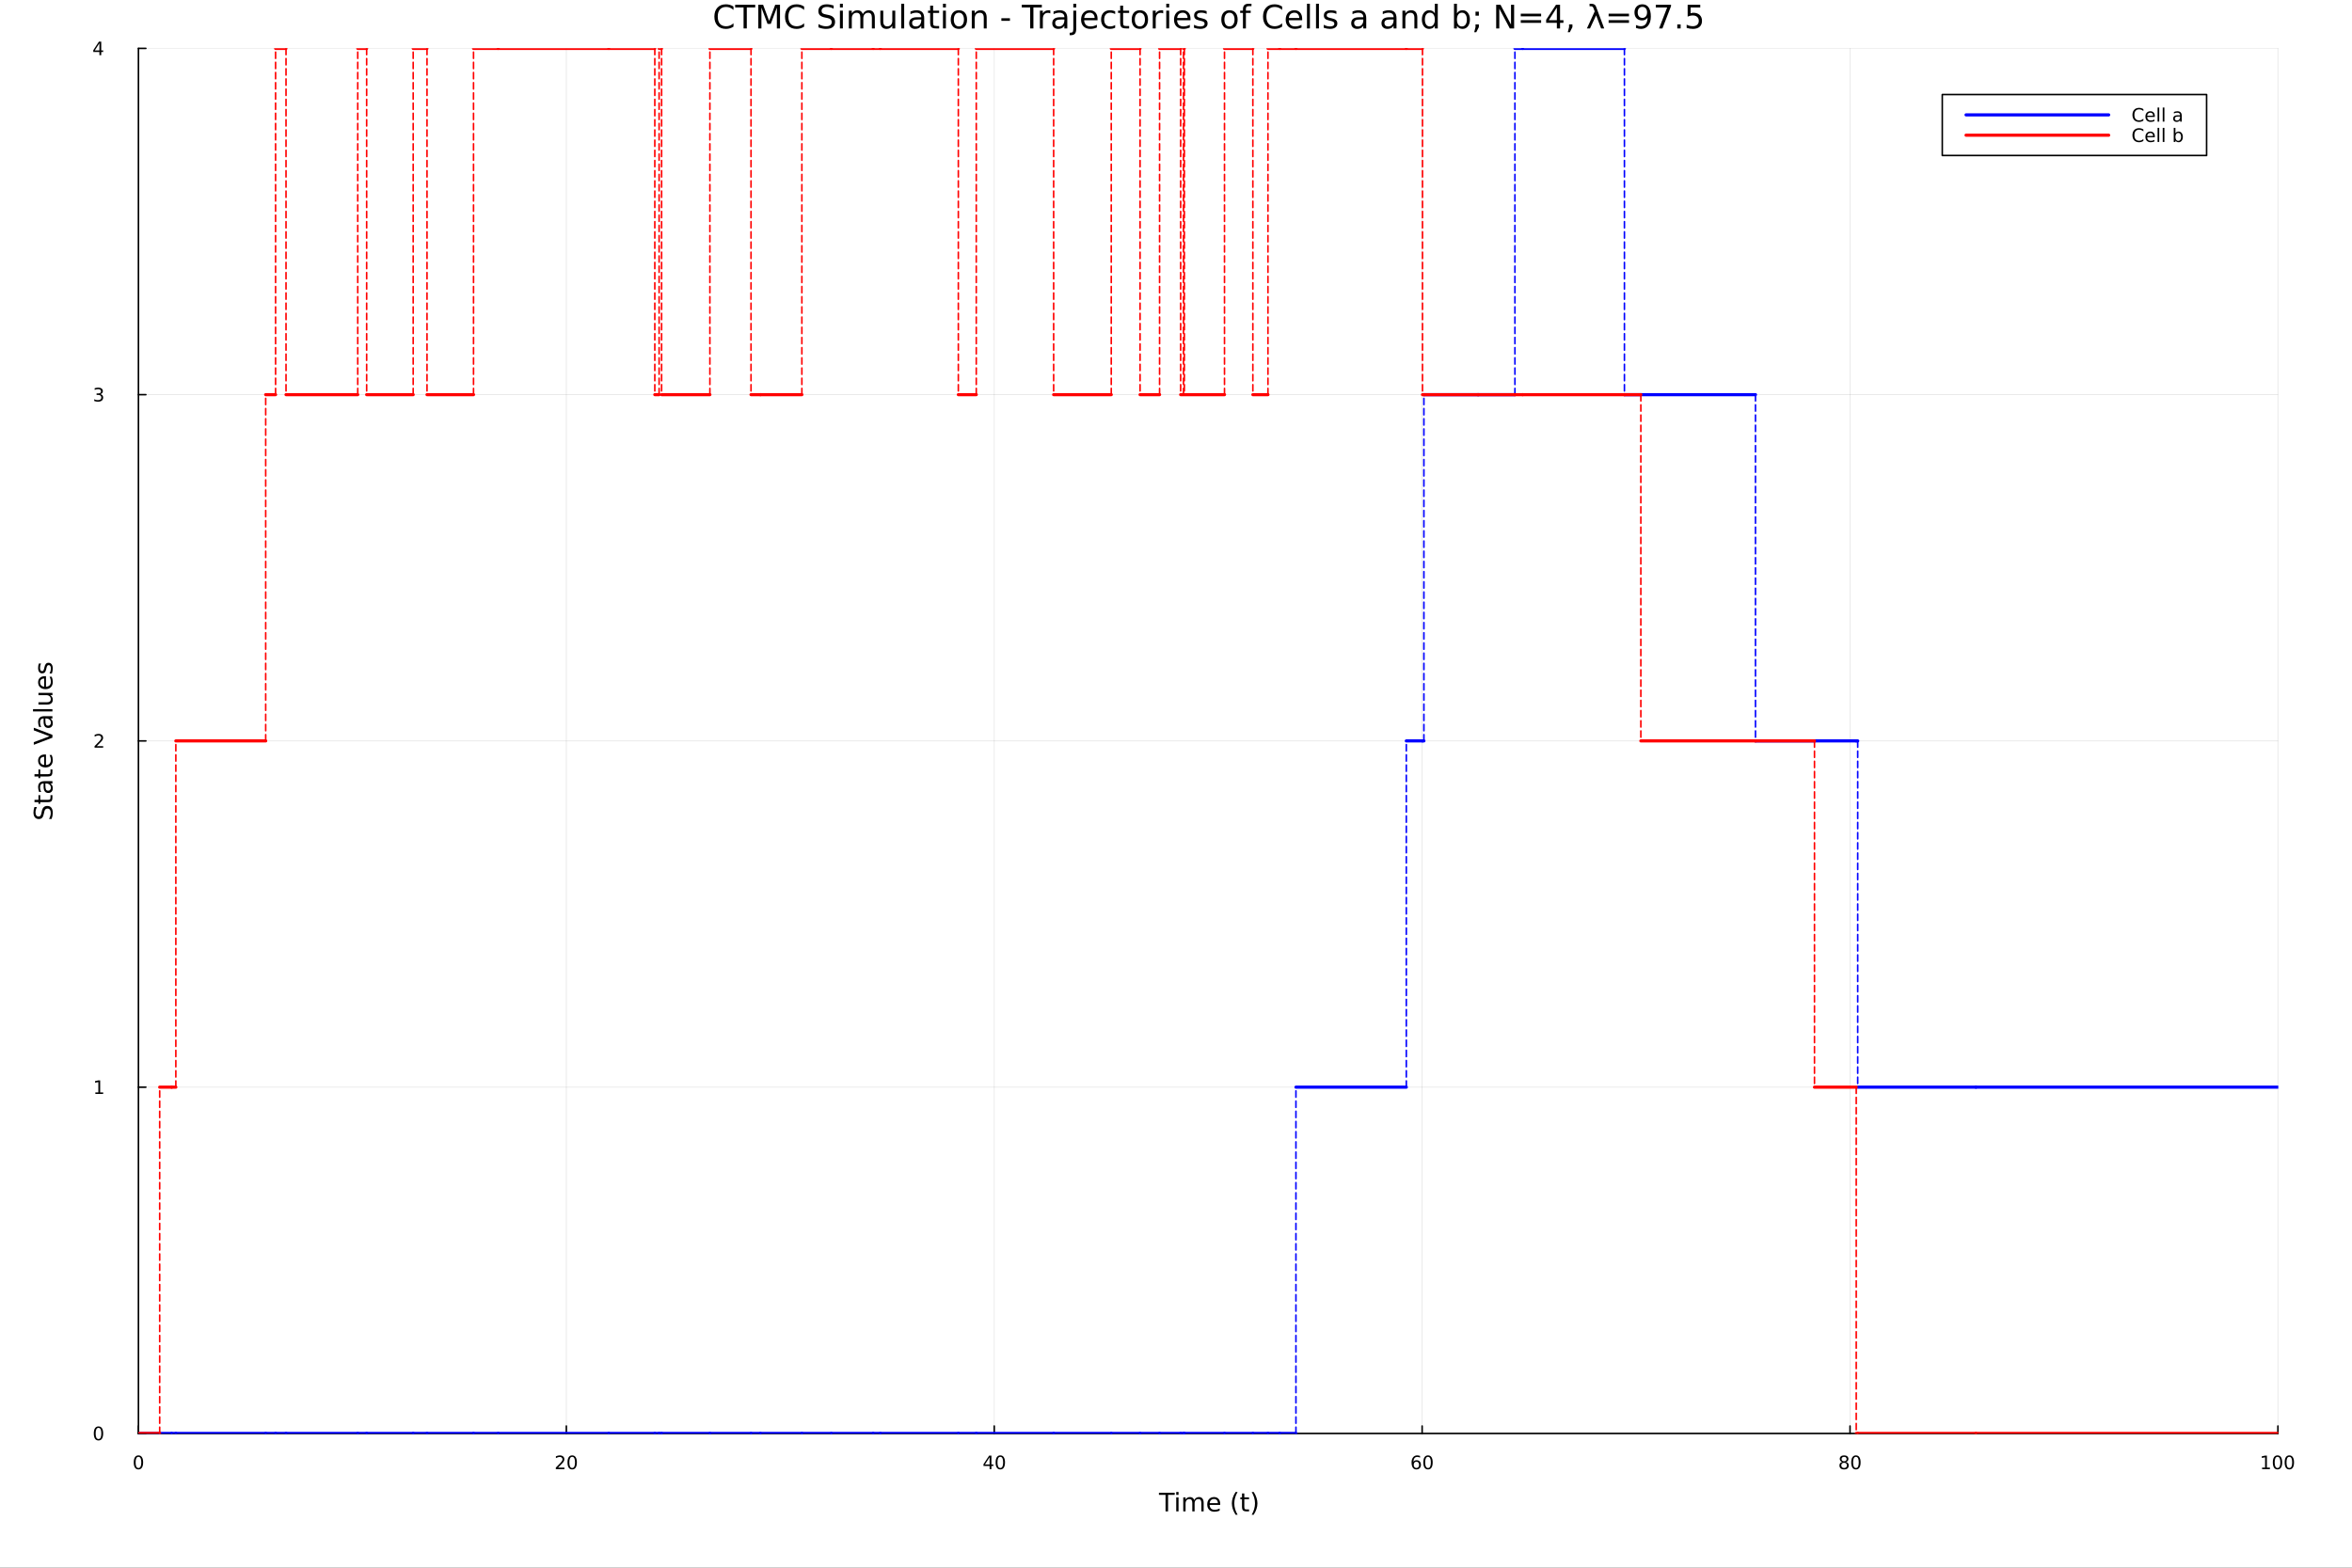 <?xml version="1.0" encoding="utf-8"?>
<svg xmlns="http://www.w3.org/2000/svg" xmlns:xlink="http://www.w3.org/1999/xlink" width="1500" height="1000" viewBox="0 0 6000 4000">
<rect x="0" y="0" width="6000" height="4000" fill="#333333" stroke="none"/>
<defs>
  <clipPath id="clip310">
    <rect x="0" y="0" width="6000" height="4000"/>
  </clipPath>
</defs>
<path clip-path="url(#clip310)" d="M0 4000 L6000 4000 L6000 2.22045e-13 L0 2.22045e-13  Z" fill="#ffffff" fill-rule="evenodd" fill-opacity="1"/>
<defs>
  <clipPath id="clip311">
    <rect x="1200" y="0" width="4201" height="4000"/>
  </clipPath>
</defs>
<path clip-path="url(#clip310)" d="M353.177 3657.45 L5811.02 3657.45 L5811.02 123.472 L353.177 123.472  Z" fill="#ffffff" fill-rule="evenodd" fill-opacity="1"/>
<defs>
  <clipPath id="clip312">
    <rect x="353" y="123" width="5459" height="3535"/>
  </clipPath>
</defs>
<polyline clip-path="url(#clip312)" style="stroke:#000000; stroke-linecap:round; stroke-linejoin:round; stroke-width:2; stroke-opacity:0.1; fill:none" points="353.177,3657.45 353.177,123.472 "/>
<polyline clip-path="url(#clip312)" style="stroke:#000000; stroke-linecap:round; stroke-linejoin:round; stroke-width:2; stroke-opacity:0.1; fill:none" points="1444.75,3657.45 1444.75,123.472 "/>
<polyline clip-path="url(#clip312)" style="stroke:#000000; stroke-linecap:round; stroke-linejoin:round; stroke-width:2; stroke-opacity:0.1; fill:none" points="2536.32,3657.45 2536.32,123.472 "/>
<polyline clip-path="url(#clip312)" style="stroke:#000000; stroke-linecap:round; stroke-linejoin:round; stroke-width:2; stroke-opacity:0.1; fill:none" points="3627.89,3657.45 3627.89,123.472 "/>
<polyline clip-path="url(#clip312)" style="stroke:#000000; stroke-linecap:round; stroke-linejoin:round; stroke-width:2; stroke-opacity:0.1; fill:none" points="4719.45,3657.45 4719.45,123.472 "/>
<polyline clip-path="url(#clip312)" style="stroke:#000000; stroke-linecap:round; stroke-linejoin:round; stroke-width:2; stroke-opacity:0.1; fill:none" points="5811.02,3657.45 5811.02,123.472 "/>
<polyline clip-path="url(#clip312)" style="stroke:#000000; stroke-linecap:round; stroke-linejoin:round; stroke-width:2; stroke-opacity:0.1; fill:none" points="353.177,3657.45 5811.02,3657.45 "/>
<polyline clip-path="url(#clip312)" style="stroke:#000000; stroke-linecap:round; stroke-linejoin:round; stroke-width:2; stroke-opacity:0.1; fill:none" points="353.177,2773.95 5811.02,2773.95 "/>
<polyline clip-path="url(#clip312)" style="stroke:#000000; stroke-linecap:round; stroke-linejoin:round; stroke-width:2; stroke-opacity:0.1; fill:none" points="353.177,1890.46 5811.02,1890.46 "/>
<polyline clip-path="url(#clip312)" style="stroke:#000000; stroke-linecap:round; stroke-linejoin:round; stroke-width:2; stroke-opacity:0.1; fill:none" points="353.177,1006.97 5811.02,1006.97 "/>
<polyline clip-path="url(#clip312)" style="stroke:#000000; stroke-linecap:round; stroke-linejoin:round; stroke-width:2; stroke-opacity:0.1; fill:none" points="353.177,123.472 5811.02,123.472 "/>
<polyline clip-path="url(#clip310)" style="stroke:#000000; stroke-linecap:round; stroke-linejoin:round; stroke-width:4; stroke-opacity:1; fill:none" points="353.177,3657.45 5811.02,3657.45 "/>
<polyline clip-path="url(#clip310)" style="stroke:#000000; stroke-linecap:round; stroke-linejoin:round; stroke-width:4; stroke-opacity:1; fill:none" points="353.177,3657.45 353.177,3638.55 "/>
<polyline clip-path="url(#clip310)" style="stroke:#000000; stroke-linecap:round; stroke-linejoin:round; stroke-width:4; stroke-opacity:1; fill:none" points="1444.75,3657.45 1444.75,3638.55 "/>
<polyline clip-path="url(#clip310)" style="stroke:#000000; stroke-linecap:round; stroke-linejoin:round; stroke-width:4; stroke-opacity:1; fill:none" points="2536.32,3657.45 2536.32,3638.55 "/>
<polyline clip-path="url(#clip310)" style="stroke:#000000; stroke-linecap:round; stroke-linejoin:round; stroke-width:4; stroke-opacity:1; fill:none" points="3627.89,3657.45 3627.89,3638.55 "/>
<polyline clip-path="url(#clip310)" style="stroke:#000000; stroke-linecap:round; stroke-linejoin:round; stroke-width:4; stroke-opacity:1; fill:none" points="4719.45,3657.45 4719.45,3638.55 "/>
<polyline clip-path="url(#clip310)" style="stroke:#000000; stroke-linecap:round; stroke-linejoin:round; stroke-width:4; stroke-opacity:1; fill:none" points="5811.02,3657.45 5811.02,3638.55 "/>
<path clip-path="url(#clip310)" d="M353.177 3717.17 Q349.566 3717.17 347.738 3720.73 Q345.932 3724.27 345.932 3731.4 Q345.932 3738.51 347.738 3742.07 Q349.566 3745.62 353.177 3745.62 Q356.812 3745.62 358.617 3742.07 Q360.446 3738.51 360.446 3731.4 Q360.446 3724.27 358.617 3720.73 Q356.812 3717.17 353.177 3717.17 M353.177 3713.46 Q358.988 3713.46 362.043 3718.07 Q365.122 3722.65 365.122 3731.4 Q365.122 3740.13 362.043 3744.74 Q358.988 3749.32 353.177 3749.32 Q347.367 3749.32 344.289 3744.74 Q341.233 3740.13 341.233 3731.4 Q341.233 3722.65 344.289 3718.07 Q347.367 3713.46 353.177 3713.46 Z" fill="#000000" fill-rule="nonzero" fill-opacity="1" /><path clip-path="url(#clip310)" d="M1423.52 3744.71 L1439.84 3744.71 L1439.84 3748.65 L1417.9 3748.65 L1417.9 3744.71 Q1420.56 3741.96 1425.14 3737.33 Q1429.75 3732.68 1430.93 3731.33 Q1433.17 3728.81 1434.05 3727.07 Q1434.96 3725.31 1434.96 3723.62 Q1434.96 3720.87 1433.01 3719.13 Q1431.09 3717.4 1427.99 3717.4 Q1425.79 3717.4 1423.33 3718.16 Q1420.9 3718.93 1418.13 3720.48 L1418.13 3715.75 Q1420.95 3714.62 1423.4 3714.04 Q1425.86 3713.46 1427.89 3713.46 Q1433.27 3713.46 1436.46 3716.15 Q1439.65 3718.83 1439.65 3723.32 Q1439.65 3725.45 1438.84 3727.37 Q1438.06 3729.27 1435.95 3731.87 Q1435.37 3732.54 1432.27 3735.75 Q1429.17 3738.95 1423.52 3744.71 Z" fill="#000000" fill-rule="nonzero" fill-opacity="1" /><path clip-path="url(#clip310)" d="M1459.65 3717.17 Q1456.04 3717.17 1454.21 3720.73 Q1452.41 3724.27 1452.41 3731.4 Q1452.41 3738.51 1454.21 3742.07 Q1456.04 3745.62 1459.65 3745.62 Q1463.29 3745.62 1465.09 3742.07 Q1466.92 3738.51 1466.92 3731.4 Q1466.92 3724.27 1465.09 3720.73 Q1463.29 3717.17 1459.65 3717.17 M1459.65 3713.46 Q1465.46 3713.46 1468.52 3718.07 Q1471.6 3722.65 1471.6 3731.4 Q1471.6 3740.13 1468.52 3744.74 Q1465.46 3749.32 1459.65 3749.32 Q1453.84 3749.32 1450.77 3744.74 Q1447.71 3740.13 1447.71 3731.4 Q1447.71 3722.65 1450.77 3718.07 Q1453.84 3713.46 1459.65 3713.46 Z" fill="#000000" fill-rule="nonzero" fill-opacity="1" /><path clip-path="url(#clip310)" d="M2524.49 3718.16 L2512.68 3736.61 L2524.49 3736.61 L2524.49 3718.16 M2523.26 3714.09 L2529.14 3714.09 L2529.14 3736.61 L2534.07 3736.61 L2534.07 3740.5 L2529.14 3740.5 L2529.14 3748.65 L2524.49 3748.65 L2524.49 3740.5 L2508.89 3740.5 L2508.89 3735.99 L2523.26 3714.09 Z" fill="#000000" fill-rule="nonzero" fill-opacity="1" /><path clip-path="url(#clip310)" d="M2551.8 3717.17 Q2548.19 3717.17 2546.36 3720.73 Q2544.56 3724.27 2544.56 3731.4 Q2544.56 3738.51 2546.36 3742.07 Q2548.19 3745.62 2551.8 3745.62 Q2555.44 3745.62 2557.24 3742.07 Q2559.07 3738.51 2559.07 3731.4 Q2559.07 3724.27 2557.24 3720.73 Q2555.44 3717.17 2551.8 3717.17 M2551.8 3713.46 Q2557.61 3713.46 2560.67 3718.07 Q2563.75 3722.65 2563.75 3731.4 Q2563.75 3740.13 2560.67 3744.74 Q2557.61 3749.32 2551.8 3749.32 Q2545.99 3749.32 2542.91 3744.74 Q2539.86 3740.13 2539.86 3731.4 Q2539.86 3722.65 2542.91 3718.07 Q2545.99 3713.46 2551.8 3713.46 Z" fill="#000000" fill-rule="nonzero" fill-opacity="1" /><path clip-path="url(#clip310)" d="M3613.29 3729.5 Q3610.14 3729.5 3608.29 3731.66 Q3606.46 3733.81 3606.46 3737.56 Q3606.46 3741.29 3608.29 3743.46 Q3610.14 3745.62 3613.29 3745.62 Q3616.44 3745.62 3618.27 3743.46 Q3620.12 3741.29 3620.12 3737.56 Q3620.12 3733.81 3618.27 3731.66 Q3616.44 3729.5 3613.29 3729.5 M3622.57 3714.85 L3622.57 3719.11 Q3620.81 3718.28 3619.01 3717.84 Q3617.23 3717.4 3615.47 3717.4 Q3610.84 3717.4 3608.38 3720.52 Q3605.95 3723.65 3605.61 3729.97 Q3606.97 3727.95 3609.03 3726.89 Q3611.09 3725.8 3613.57 3725.8 Q3618.78 3725.8 3621.79 3728.97 Q3624.82 3732.12 3624.82 3737.56 Q3624.82 3742.88 3621.67 3746.1 Q3618.52 3749.32 3613.29 3749.32 Q3607.3 3749.32 3604.12 3744.74 Q3600.95 3740.13 3600.95 3731.4 Q3600.95 3723.21 3604.84 3718.35 Q3608.73 3713.46 3615.28 3713.46 Q3617.04 3713.46 3618.82 3713.81 Q3620.63 3714.16 3622.57 3714.85 Z" fill="#000000" fill-rule="nonzero" fill-opacity="1" /><path clip-path="url(#clip310)" d="M3642.87 3717.17 Q3639.26 3717.17 3637.43 3720.73 Q3635.63 3724.27 3635.63 3731.4 Q3635.63 3738.51 3637.43 3742.07 Q3639.26 3745.62 3642.87 3745.62 Q3646.51 3745.62 3648.31 3742.07 Q3650.14 3738.51 3650.14 3731.4 Q3650.14 3724.27 3648.31 3720.73 Q3646.51 3717.17 3642.87 3717.17 M3642.87 3713.46 Q3648.68 3713.46 3651.74 3718.07 Q3654.82 3722.65 3654.82 3731.4 Q3654.82 3740.13 3651.74 3744.74 Q3648.68 3749.32 3642.87 3749.32 Q3637.06 3749.32 3633.98 3744.74 Q3630.93 3740.13 3630.93 3731.4 Q3630.93 3722.65 3633.98 3718.07 Q3637.06 3713.46 3642.87 3713.46 Z" fill="#000000" fill-rule="nonzero" fill-opacity="1" /><path clip-path="url(#clip310)" d="M4704.33 3732.24 Q4700.99 3732.24 4699.07 3734.02 Q4697.17 3735.8 4697.17 3738.93 Q4697.17 3742.05 4699.07 3743.83 Q4700.99 3745.62 4704.33 3745.62 Q4707.66 3745.62 4709.58 3743.83 Q4711.5 3742.03 4711.5 3738.93 Q4711.5 3735.8 4709.58 3734.02 Q4707.68 3732.24 4704.33 3732.24 M4699.65 3730.24 Q4696.64 3729.5 4694.95 3727.44 Q4693.29 3725.38 4693.29 3722.42 Q4693.29 3718.28 4696.23 3715.87 Q4699.19 3713.46 4704.33 3713.46 Q4709.49 3713.46 4712.43 3715.87 Q4715.37 3718.28 4715.37 3722.42 Q4715.37 3725.38 4713.68 3727.44 Q4712.01 3729.5 4709.03 3730.24 Q4712.41 3731.03 4714.28 3733.32 Q4716.18 3735.62 4716.18 3738.93 Q4716.18 3743.95 4713.1 3746.63 Q4710.04 3749.32 4704.33 3749.32 Q4698.61 3749.32 4695.53 3746.63 Q4692.48 3743.95 4692.48 3738.93 Q4692.48 3735.62 4694.37 3733.32 Q4696.27 3731.03 4699.65 3730.24 M4697.94 3722.86 Q4697.94 3725.55 4699.6 3727.05 Q4701.29 3728.56 4704.33 3728.56 Q4707.34 3728.56 4709.03 3727.05 Q4710.74 3725.55 4710.74 3722.86 Q4710.74 3720.18 4709.03 3718.67 Q4707.34 3717.17 4704.33 3717.17 Q4701.29 3717.17 4699.6 3718.67 Q4697.94 3720.18 4697.94 3722.86 Z" fill="#000000" fill-rule="nonzero" fill-opacity="1" /><path clip-path="url(#clip310)" d="M4734.49 3717.17 Q4730.88 3717.17 4729.05 3720.73 Q4727.24 3724.27 4727.24 3731.4 Q4727.24 3738.51 4729.05 3742.07 Q4730.88 3745.62 4734.49 3745.62 Q4738.12 3745.62 4739.93 3742.07 Q4741.76 3738.51 4741.76 3731.4 Q4741.76 3724.27 4739.93 3720.73 Q4738.12 3717.17 4734.49 3717.17 M4734.49 3713.46 Q4740.3 3713.46 4743.35 3718.07 Q4746.43 3722.65 4746.43 3731.4 Q4746.43 3740.13 4743.35 3744.74 Q4740.3 3749.32 4734.49 3749.32 Q4728.68 3749.32 4725.6 3744.74 Q4722.54 3740.13 4722.54 3731.4 Q4722.54 3722.65 4725.6 3718.07 Q4728.68 3713.46 4734.49 3713.46 Z" fill="#000000" fill-rule="nonzero" fill-opacity="1" /><path clip-path="url(#clip310)" d="M5770.63 3744.71 L5778.27 3744.71 L5778.27 3718.35 L5769.96 3720.01 L5769.96 3715.75 L5778.22 3714.09 L5782.9 3714.09 L5782.9 3744.71 L5790.54 3744.71 L5790.54 3748.65 L5770.63 3748.65 L5770.63 3744.71 Z" fill="#000000" fill-rule="nonzero" fill-opacity="1" /><path clip-path="url(#clip310)" d="M5809.98 3717.17 Q5806.37 3717.17 5804.54 3720.73 Q5802.74 3724.27 5802.74 3731.4 Q5802.74 3738.51 5804.54 3742.07 Q5806.37 3745.62 5809.98 3745.62 Q5813.62 3745.62 5815.42 3742.07 Q5817.25 3738.51 5817.25 3731.4 Q5817.25 3724.27 5815.42 3720.73 Q5813.62 3717.17 5809.98 3717.17 M5809.98 3713.46 Q5815.79 3713.46 5818.85 3718.07 Q5821.93 3722.65 5821.93 3731.4 Q5821.93 3740.13 5818.85 3744.74 Q5815.79 3749.32 5809.98 3749.32 Q5804.17 3749.32 5801.09 3744.74 Q5798.04 3740.13 5798.04 3731.4 Q5798.04 3722.65 5801.09 3718.07 Q5804.17 3713.46 5809.98 3713.46 Z" fill="#000000" fill-rule="nonzero" fill-opacity="1" /><path clip-path="url(#clip310)" d="M5840.14 3717.17 Q5836.53 3717.17 5834.7 3720.73 Q5832.9 3724.27 5832.9 3731.4 Q5832.9 3738.51 5834.7 3742.07 Q5836.53 3745.62 5840.14 3745.62 Q5843.78 3745.62 5845.58 3742.07 Q5847.41 3738.51 5847.41 3731.4 Q5847.41 3724.27 5845.58 3720.73 Q5843.78 3717.17 5840.14 3717.17 M5840.14 3713.46 Q5845.95 3713.46 5849.01 3718.07 Q5852.09 3722.65 5852.09 3731.4 Q5852.09 3740.13 5849.01 3744.74 Q5845.95 3749.32 5840.14 3749.32 Q5834.33 3749.32 5831.25 3744.74 Q5828.2 3740.13 5828.2 3731.4 Q5828.2 3722.65 5831.25 3718.07 Q5834.33 3713.46 5840.14 3713.46 Z" fill="#000000" fill-rule="nonzero" fill-opacity="1" /><path clip-path="url(#clip310)" d="M2956.47 3808.79 L2996.67 3808.79 L2996.67 3814.2 L2979.8 3814.2 L2979.8 3856.31 L2973.34 3856.31 L2973.34 3814.2 L2956.47 3814.2 L2956.47 3808.79 Z" fill="#000000" fill-rule="nonzero" fill-opacity="1" /><path clip-path="url(#clip310)" d="M3000.62 3820.66 L3006.48 3820.66 L3006.48 3856.31 L3000.62 3856.31 L3000.62 3820.66 M3000.62 3806.79 L3006.48 3806.79 L3006.48 3814.2 L3000.62 3814.2 L3000.62 3806.79 Z" fill="#000000" fill-rule="nonzero" fill-opacity="1" /><path clip-path="url(#clip310)" d="M3046.48 3827.51 Q3048.68 3823.56 3051.74 3821.68 Q3054.79 3819.8 3058.93 3819.8 Q3064.5 3819.8 3067.52 3823.72 Q3070.55 3827.6 3070.55 3834.8 L3070.55 3856.31 L3064.66 3856.31 L3064.66 3834.99 Q3064.66 3829.86 3062.84 3827.38 Q3061.03 3824.9 3057.31 3824.9 Q3052.75 3824.9 3050.11 3827.92 Q3047.47 3830.94 3047.47 3836.16 L3047.47 3856.31 L3041.58 3856.31 L3041.58 3834.99 Q3041.58 3829.83 3039.77 3827.38 Q3037.95 3824.9 3034.17 3824.9 Q3029.68 3824.9 3027.04 3827.95 Q3024.4 3830.98 3024.4 3836.16 L3024.4 3856.31 L3018.51 3856.31 L3018.51 3820.66 L3024.4 3820.66 L3024.4 3826.2 Q3026.4 3822.92 3029.2 3821.36 Q3032 3819.8 3035.85 3819.8 Q3039.74 3819.8 3042.44 3821.78 Q3045.18 3823.75 3046.48 3827.51 Z" fill="#000000" fill-rule="nonzero" fill-opacity="1" /><path clip-path="url(#clip310)" d="M3112.72 3837.02 L3112.72 3839.89 L3085.79 3839.89 Q3086.17 3845.94 3089.42 3849.12 Q3092.7 3852.27 3098.52 3852.27 Q3101.9 3852.27 3105.05 3851.44 Q3108.23 3850.61 3111.35 3848.96 L3111.35 3854.5 Q3108.2 3855.83 3104.89 3856.53 Q3101.58 3857.23 3098.17 3857.23 Q3089.64 3857.23 3084.65 3852.27 Q3079.68 3847.3 3079.68 3838.84 Q3079.68 3830.08 3084.39 3824.96 Q3089.13 3819.8 3097.16 3819.8 Q3104.35 3819.8 3108.52 3824.45 Q3112.72 3829.07 3112.72 3837.02 M3106.86 3835.3 Q3106.8 3830.5 3104.16 3827.63 Q3101.55 3824.77 3097.22 3824.77 Q3092.32 3824.77 3089.36 3827.54 Q3086.43 3830.31 3085.98 3835.34 L3106.86 3835.3 Z" fill="#000000" fill-rule="nonzero" fill-opacity="1" /><path clip-path="url(#clip310)" d="M3157.12 3806.85 Q3152.86 3814.17 3150.79 3821.33 Q3148.72 3828.49 3148.72 3835.85 Q3148.72 3843.2 3150.79 3850.42 Q3152.89 3857.62 3157.12 3864.91 L3152.03 3864.91 Q3147.25 3857.43 3144.87 3850.2 Q3142.51 3842.98 3142.51 3835.85 Q3142.51 3828.75 3144.87 3821.55 Q3147.22 3814.36 3152.03 3806.85 L3157.12 3806.85 Z" fill="#000000" fill-rule="nonzero" fill-opacity="1" /><path clip-path="url(#clip310)" d="M3174.28 3810.54 L3174.28 3820.66 L3186.34 3820.66 L3186.34 3825.22 L3174.28 3825.22 L3174.28 3844.57 Q3174.28 3848.93 3175.45 3850.17 Q3176.66 3851.41 3180.32 3851.41 L3186.34 3851.41 L3186.34 3856.31 L3180.32 3856.31 Q3173.54 3856.31 3170.97 3853.8 Q3168.39 3851.25 3168.39 3844.57 L3168.39 3825.22 L3164.09 3825.22 L3164.09 3820.66 L3168.39 3820.66 L3168.39 3810.54 L3174.28 3810.54 Z" fill="#000000" fill-rule="nonzero" fill-opacity="1" /><path clip-path="url(#clip310)" d="M3193.12 3806.85 L3198.21 3806.85 Q3202.99 3814.36 3205.34 3821.55 Q3207.73 3828.75 3207.73 3835.85 Q3207.73 3842.98 3205.34 3850.2 Q3202.99 3857.43 3198.21 3864.91 L3193.12 3864.91 Q3197.35 3857.62 3199.42 3850.42 Q3201.52 3843.2 3201.52 3835.85 Q3201.52 3828.49 3199.42 3821.33 Q3197.35 3814.17 3193.12 3806.85 Z" fill="#000000" fill-rule="nonzero" fill-opacity="1" /><polyline clip-path="url(#clip310)" style="stroke:#000000; stroke-linecap:round; stroke-linejoin:round; stroke-width:4; stroke-opacity:1; fill:none" points="353.177,3657.45 353.177,123.472 "/>
<polyline clip-path="url(#clip310)" style="stroke:#000000; stroke-linecap:round; stroke-linejoin:round; stroke-width:4; stroke-opacity:1; fill:none" points="353.177,3657.45 372.075,3657.45 "/>
<polyline clip-path="url(#clip310)" style="stroke:#000000; stroke-linecap:round; stroke-linejoin:round; stroke-width:4; stroke-opacity:1; fill:none" points="353.177,2773.95 372.075,2773.95 "/>
<polyline clip-path="url(#clip310)" style="stroke:#000000; stroke-linecap:round; stroke-linejoin:round; stroke-width:4; stroke-opacity:1; fill:none" points="353.177,1890.46 372.075,1890.46 "/>
<polyline clip-path="url(#clip310)" style="stroke:#000000; stroke-linecap:round; stroke-linejoin:round; stroke-width:4; stroke-opacity:1; fill:none" points="353.177,1006.97 372.075,1006.97 "/>
<polyline clip-path="url(#clip310)" style="stroke:#000000; stroke-linecap:round; stroke-linejoin:round; stroke-width:4; stroke-opacity:1; fill:none" points="353.177,123.472 372.075,123.472 "/>
<path clip-path="url(#clip310)" d="M251.233 3643.25 Q247.622 3643.25 245.793 3646.81 Q243.988 3650.35 243.988 3657.48 Q243.988 3664.59 245.793 3668.15 Q247.622 3671.7 251.233 3671.7 Q254.867 3671.7 256.673 3668.15 Q258.502 3664.59 258.502 3657.48 Q258.502 3650.35 256.673 3646.81 Q254.867 3643.25 251.233 3643.25 M251.233 3639.54 Q257.043 3639.54 260.099 3644.15 Q263.177 3648.73 263.177 3657.48 Q263.177 3666.21 260.099 3670.82 Q257.043 3675.4 251.233 3675.4 Q245.423 3675.4 242.344 3670.82 Q239.289 3666.21 239.289 3657.48 Q239.289 3648.73 242.344 3644.15 Q245.423 3639.54 251.233 3639.54 Z" fill="#000000" fill-rule="nonzero" fill-opacity="1" /><path clip-path="url(#clip310)" d="M243.27 2787.3 L250.909 2787.3 L250.909 2760.93 L242.599 2762.6 L242.599 2758.34 L250.863 2756.67 L255.539 2756.67 L255.539 2787.3 L263.177 2787.3 L263.177 2791.23 L243.27 2791.23 L243.27 2787.3 Z" fill="#000000" fill-rule="nonzero" fill-opacity="1" /><path clip-path="url(#clip310)" d="M246.858 1903.8 L263.177 1903.8 L263.177 1907.74 L241.233 1907.74 L241.233 1903.8 Q243.895 1901.05 248.478 1896.42 Q253.085 1891.77 254.266 1890.43 Q256.511 1887.9 257.39 1886.17 Q258.293 1884.41 258.293 1882.72 Q258.293 1879.96 256.349 1878.23 Q254.428 1876.49 251.326 1876.49 Q249.127 1876.49 246.673 1877.25 Q244.242 1878.02 241.465 1879.57 L241.465 1874.85 Q244.289 1873.71 246.742 1873.13 Q249.196 1872.55 251.233 1872.55 Q256.603 1872.55 259.798 1875.24 Q262.992 1877.93 262.992 1882.42 Q262.992 1884.55 262.182 1886.47 Q261.395 1888.36 259.289 1890.96 Q258.71 1891.63 255.608 1894.85 Q252.506 1898.04 246.858 1903.8 Z" fill="#000000" fill-rule="nonzero" fill-opacity="1" /><path clip-path="url(#clip310)" d="M256.048 1005.61 Q259.404 1006.33 261.279 1008.6 Q263.177 1010.87 263.177 1014.2 Q263.177 1019.32 259.659 1022.12 Q256.14 1024.92 249.659 1024.92 Q247.483 1024.92 245.168 1024.48 Q242.877 1024.06 240.423 1023.2 L240.423 1018.69 Q242.367 1019.82 244.682 1020.4 Q246.997 1020.98 249.52 1020.98 Q253.918 1020.98 256.21 1019.25 Q258.525 1017.51 258.525 1014.2 Q258.525 1011.14 256.372 1009.43 Q254.242 1007.7 250.423 1007.7 L246.395 1007.7 L246.395 1003.85 L250.608 1003.85 Q254.057 1003.85 255.886 1002.49 Q257.715 1001.1 257.715 998.505 Q257.715 995.843 255.816 994.431 Q253.941 992.996 250.423 992.996 Q248.502 992.996 246.303 993.413 Q244.104 993.829 241.465 994.709 L241.465 990.542 Q244.127 989.802 246.441 989.431 Q248.779 989.061 250.84 989.061 Q256.164 989.061 259.265 991.492 Q262.367 993.899 262.367 998.019 Q262.367 1000.89 260.724 1002.88 Q259.08 1004.85 256.048 1005.61 Z" fill="#000000" fill-rule="nonzero" fill-opacity="1" /><path clip-path="url(#clip310)" d="M253.594 110.266 L241.789 128.715 L253.594 128.715 L253.594 110.266 M252.367 106.192 L258.247 106.192 L258.247 128.715 L263.177 128.715 L263.177 132.604 L258.247 132.604 L258.247 140.752 L253.594 140.752 L253.594 132.604 L237.992 132.604 L237.992 128.09 L252.367 106.192 Z" fill="#000000" fill-rule="nonzero" fill-opacity="1" /><path clip-path="url(#clip310)" d="M87.776 2059.25 L94.046 2059.25 Q92.296 2062.91 91.436 2066.15 Q90.577 2069.4 90.577 2072.42 Q90.577 2077.68 92.614 2080.54 Q94.651 2083.37 98.407 2083.37 Q101.558 2083.37 103.181 2081.49 Q104.772 2079.58 105.759 2074.3 L106.555 2070.42 Q107.924 2063.23 111.393 2059.82 Q114.83 2056.38 120.623 2056.38 Q127.53 2056.38 131.095 2061.03 Q134.659 2065.64 134.659 2074.59 Q134.659 2077.96 133.896 2081.78 Q133.132 2085.57 131.636 2089.64 L125.015 2089.64 Q127.212 2085.73 128.326 2081.97 Q129.44 2078.22 129.44 2074.59 Q129.44 2069.08 127.275 2066.09 Q125.111 2063.1 121.101 2063.1 Q117.599 2063.1 115.626 2065.26 Q113.653 2067.39 112.666 2072.3 L111.902 2076.21 Q110.47 2083.4 107.414 2086.62 Q104.359 2089.83 98.916 2089.83 Q92.614 2089.83 88.986 2085.41 Q85.357 2080.95 85.357 2073.16 Q85.357 2069.81 85.962 2066.34 Q86.567 2062.88 87.776 2059.25 Z" fill="#000000" fill-rule="nonzero" fill-opacity="1" /><path clip-path="url(#clip310)" d="M87.967 2040.82 L98.088 2040.82 L98.088 2028.75 L102.64 2028.75 L102.64 2040.82 L121.992 2040.82 Q126.352 2040.82 127.594 2039.64 Q128.835 2038.43 128.835 2034.77 L128.835 2028.75 L133.736 2028.75 L133.736 2034.77 Q133.736 2041.55 131.222 2044.13 Q128.676 2046.71 121.992 2046.71 L102.64 2046.71 L102.64 2051 L98.088 2051 L98.088 2046.71 L87.967 2046.71 L87.967 2040.82 Z" fill="#000000" fill-rule="nonzero" fill-opacity="1" /><path clip-path="url(#clip310)" d="M115.817 2004.85 Q115.817 2011.95 117.44 2014.69 Q119.063 2017.42 122.978 2017.42 Q126.098 2017.42 127.944 2015.39 Q129.758 2013.32 129.758 2009.79 Q129.758 2004.92 126.32 2001.99 Q122.851 1999.03 117.122 1999.03 L115.817 1999.03 L115.817 2004.85 M113.398 1993.17 L133.736 1993.17 L133.736 1999.03 L128.326 1999.03 Q131.572 2001.03 133.132 2004.02 Q134.659 2007.02 134.659 2011.34 Q134.659 2016.82 131.604 2020.07 Q128.517 2023.28 123.36 2023.28 Q117.345 2023.28 114.289 2019.27 Q111.234 2015.23 111.234 2007.24 L111.234 1999.03 L110.661 1999.03 Q106.619 1999.03 104.422 2001.7 Q102.194 2004.34 102.194 2009.15 Q102.194 2012.2 102.926 2015.1 Q103.658 2018 105.123 2020.67 L99.712 2020.67 Q98.47 2017.46 97.866 2014.43 Q97.229 2011.41 97.229 2008.54 Q97.229 2000.81 101.24 1996.99 Q105.25 1993.17 113.398 1993.17 Z" fill="#000000" fill-rule="nonzero" fill-opacity="1" /><path clip-path="url(#clip310)" d="M87.967 1975.31 L98.088 1975.31 L98.088 1963.25 L102.64 1963.25 L102.64 1975.31 L121.992 1975.31 Q126.352 1975.31 127.594 1974.14 Q128.835 1972.93 128.835 1969.27 L128.835 1963.25 L133.736 1963.25 L133.736 1969.27 Q133.736 1976.05 131.222 1978.62 Q128.676 1981.2 121.992 1981.2 L102.64 1981.2 L102.64 1985.5 L98.088 1985.5 L98.088 1981.2 L87.967 1981.2 L87.967 1975.31 Z" fill="#000000" fill-rule="nonzero" fill-opacity="1" /><path clip-path="url(#clip310)" d="M114.448 1925.06 L117.313 1925.06 L117.313 1951.98 Q123.36 1951.6 126.543 1948.36 Q129.694 1945.08 129.694 1939.25 Q129.694 1935.88 128.867 1932.73 Q128.039 1929.55 126.384 1926.43 L131.922 1926.43 Q133.259 1929.58 133.959 1932.89 Q134.659 1936.2 134.659 1939.6 Q134.659 1948.13 129.694 1953.13 Q124.729 1958.1 116.263 1958.1 Q107.51 1958.1 102.385 1953.38 Q97.229 1948.64 97.229 1940.62 Q97.229 1933.43 101.876 1929.26 Q106.491 1925.06 114.448 1925.06 M112.73 1930.91 Q107.924 1930.98 105.059 1933.62 Q102.194 1936.23 102.194 1940.56 Q102.194 1945.46 104.963 1948.42 Q107.733 1951.35 112.761 1951.79 L112.73 1930.91 Z" fill="#000000" fill-rule="nonzero" fill-opacity="1" /><path clip-path="url(#clip310)" d="M133.736 1882.22 L86.216 1900.36 L86.216 1893.64 L126.225 1878.59 L86.216 1863.5 L86.216 1856.82 L133.736 1874.93 L133.736 1882.22 Z" fill="#000000" fill-rule="nonzero" fill-opacity="1" /><path clip-path="url(#clip310)" d="M115.817 1838.99 Q115.817 1846.09 117.44 1848.83 Q119.063 1851.57 122.978 1851.57 Q126.098 1851.57 127.944 1849.53 Q129.758 1847.46 129.758 1843.93 Q129.758 1839.06 126.32 1836.13 Q122.851 1833.17 117.122 1833.17 L115.817 1833.17 L115.817 1838.99 M113.398 1827.31 L133.736 1827.31 L133.736 1833.17 L128.326 1833.17 Q131.572 1835.17 133.132 1838.17 Q134.659 1841.16 134.659 1845.49 Q134.659 1850.96 131.604 1854.21 Q128.517 1857.42 123.36 1857.42 Q117.345 1857.42 114.289 1853.41 Q111.234 1849.37 111.234 1841.38 L111.234 1833.17 L110.661 1833.17 Q106.619 1833.17 104.422 1835.84 Q102.194 1838.48 102.194 1843.29 Q102.194 1846.35 102.926 1849.24 Q103.658 1852.14 105.123 1854.81 L99.712 1854.81 Q98.47 1851.6 97.866 1848.57 Q97.229 1845.55 97.229 1842.69 Q97.229 1834.95 101.24 1831.13 Q105.25 1827.31 113.398 1827.31 Z" fill="#000000" fill-rule="nonzero" fill-opacity="1" /><path clip-path="url(#clip310)" d="M84.211 1815.25 L84.211 1809.39 L133.736 1809.39 L133.736 1815.25 L84.211 1815.25 Z" fill="#000000" fill-rule="nonzero" fill-opacity="1" /><path clip-path="url(#clip310)" d="M119.668 1797.74 L98.088 1797.74 L98.088 1791.89 L119.445 1791.89 Q124.506 1791.89 127.052 1789.91 Q129.567 1787.94 129.567 1783.99 Q129.567 1779.25 126.543 1776.51 Q123.519 1773.74 118.3 1773.74 L98.088 1773.74 L98.088 1767.89 L133.736 1767.89 L133.736 1773.74 L128.262 1773.74 Q131.508 1775.88 133.1 1778.71 Q134.659 1781.51 134.659 1785.23 Q134.659 1791.38 130.84 1794.56 Q127.021 1797.74 119.668 1797.74 M97.229 1783.01 L97.229 1783.01 Z" fill="#000000" fill-rule="nonzero" fill-opacity="1" /><path clip-path="url(#clip310)" d="M114.448 1725.33 L117.313 1725.33 L117.313 1752.26 Q123.36 1751.88 126.543 1748.63 Q129.694 1745.35 129.694 1739.53 Q129.694 1736.16 128.867 1733 Q128.039 1729.82 126.384 1726.7 L131.922 1726.7 Q133.259 1729.85 133.959 1733.16 Q134.659 1736.47 134.659 1739.88 Q134.659 1748.41 129.694 1753.41 Q124.729 1758.37 116.263 1758.37 Q107.51 1758.37 102.385 1753.66 Q97.229 1748.92 97.229 1740.9 Q97.229 1733.7 101.876 1729.53 Q106.491 1725.33 114.448 1725.33 M112.73 1731.19 Q107.924 1731.25 105.059 1733.9 Q102.194 1736.51 102.194 1740.83 Q102.194 1745.74 104.963 1748.7 Q107.733 1751.62 112.761 1752.07 L112.73 1731.19 Z" fill="#000000" fill-rule="nonzero" fill-opacity="1" /><path clip-path="url(#clip310)" d="M99.139 1693 L104.677 1693 Q103.404 1695.48 102.767 1698.15 Q102.131 1700.83 102.131 1703.69 Q102.131 1708.05 103.468 1710.25 Q104.804 1712.41 107.478 1712.41 Q109.515 1712.41 110.693 1710.85 Q111.838 1709.29 112.889 1704.58 L113.334 1702.58 Q114.671 1696.34 117.122 1693.73 Q119.541 1691.09 123.901 1691.09 Q128.867 1691.09 131.763 1695.03 Q134.659 1698.95 134.659 1705.82 Q134.659 1708.69 134.087 1711.81 Q133.545 1714.89 132.431 1718.33 L126.384 1718.33 Q128.071 1715.08 128.93 1711.93 Q129.758 1708.78 129.758 1705.7 Q129.758 1701.56 128.357 1699.33 Q126.925 1697.1 124.347 1697.1 Q121.96 1697.1 120.687 1698.72 Q119.414 1700.32 118.236 1705.76 L117.759 1707.8 Q116.613 1713.24 114.257 1715.66 Q111.87 1718.08 107.733 1718.08 Q102.704 1718.08 99.966 1714.51 Q97.229 1710.95 97.229 1704.39 Q97.229 1701.14 97.707 1698.28 Q98.184 1695.41 99.139 1693 Z" fill="#000000" fill-rule="nonzero" fill-opacity="1" /><path clip-path="url(#clip310)" d="M1871.14 16.755 L1871.14 25.383 Q1867.01 21.535 1862.31 19.631 Q1857.65 17.727 1852.39 17.727 Q1842.02 17.727 1836.51 24.087 Q1831 30.406 1831 42.397 Q1831 54.347 1836.51 60.707 Q1842.02 67.026 1852.39 67.026 Q1857.65 67.026 1862.31 65.122 Q1867.01 63.218 1871.14 59.37 L1871.14 67.918 Q1866.85 70.834 1862.03 72.292 Q1857.25 73.751 1851.9 73.751 Q1838.17 73.751 1830.27 65.365 Q1822.37 56.94 1822.37 42.397 Q1822.37 27.814 1830.27 19.428 Q1838.17 11.002 1851.9 11.002 Q1857.33 11.002 1862.11 12.461 Q1866.93 13.878 1871.14 16.755 Z" fill="#000000" fill-rule="nonzero" fill-opacity="1" /><path clip-path="url(#clip310)" d="M1875.4 12.096 L1926.56 12.096 L1926.56 18.983 L1905.09 18.983 L1905.09 72.576 L1896.87 72.576 L1896.87 18.983 L1875.4 18.983 L1875.4 12.096 Z" fill="#000000" fill-rule="nonzero" fill-opacity="1" /><path clip-path="url(#clip310)" d="M1934.46 12.096 L1946.65 12.096 L1962.09 53.253 L1977.6 12.096 L1989.79 12.096 L1989.79 72.576 L1981.81 72.576 L1981.81 19.469 L1966.22 60.95 L1957.99 60.95 L1942.4 19.469 L1942.4 72.576 L1934.46 72.576 L1934.46 12.096 Z" fill="#000000" fill-rule="nonzero" fill-opacity="1" /><path clip-path="url(#clip310)" d="M2051.33 16.755 L2051.33 25.383 Q2047.2 21.535 2042.5 19.631 Q2037.84 17.727 2032.57 17.727 Q2022.2 17.727 2016.69 24.087 Q2011.18 30.406 2011.18 42.397 Q2011.18 54.347 2016.69 60.707 Q2022.2 67.026 2032.57 67.026 Q2037.84 67.026 2042.5 65.122 Q2047.2 63.218 2051.33 59.37 L2051.33 67.918 Q2047.03 70.834 2042.21 72.292 Q2037.43 73.751 2032.09 73.751 Q2018.35 73.751 2010.45 65.365 Q2002.55 56.94 2002.55 42.397 Q2002.55 27.814 2010.45 19.428 Q2018.35 11.002 2032.09 11.002 Q2037.51 11.002 2042.29 12.461 Q2047.11 13.878 2051.33 16.755 Z" fill="#000000" fill-rule="nonzero" fill-opacity="1" /><path clip-path="url(#clip310)" d="M2126.59 14.081 L2126.59 22.061 Q2121.93 19.833 2117.8 18.739 Q2113.67 17.646 2109.82 17.646 Q2103.14 17.646 2099.49 20.238 Q2095.89 22.831 2095.89 27.611 Q2095.89 31.621 2098.28 33.687 Q2100.71 35.713 2107.43 36.969 L2112.37 37.981 Q2121.53 39.723 2125.86 44.139 Q2130.24 48.514 2130.24 55.886 Q2130.24 64.677 2124.33 69.214 Q2118.45 73.751 2107.07 73.751 Q2102.77 73.751 2097.91 72.778 Q2093.09 71.806 2087.91 69.902 L2087.91 61.477 Q2092.89 64.272 2097.67 65.689 Q2102.45 67.107 2107.07 67.107 Q2114.08 67.107 2117.88 64.353 Q2121.69 61.598 2121.69 56.494 Q2121.69 52.038 2118.94 49.526 Q2116.22 47.015 2109.98 45.759 L2105 44.787 Q2095.85 42.964 2091.76 39.075 Q2087.66 35.186 2087.66 28.259 Q2087.66 20.238 2093.3 15.62 Q2098.97 11.002 2108.89 11.002 Q2113.14 11.002 2117.56 11.772 Q2121.98 12.542 2126.59 14.081 Z" fill="#000000" fill-rule="nonzero" fill-opacity="1" /><path clip-path="url(#clip310)" d="M2142.68 27.206 L2150.13 27.206 L2150.13 72.576 L2142.68 72.576 L2142.68 27.206 M2142.68 9.544 L2150.13 9.544 L2150.13 18.983 L2142.68 18.983 L2142.68 9.544 Z" fill="#000000" fill-rule="nonzero" fill-opacity="1" /><path clip-path="url(#clip310)" d="M2201.05 35.915 Q2203.84 30.892 2207.73 28.502 Q2211.62 26.112 2216.89 26.112 Q2223.98 26.112 2227.83 31.095 Q2231.67 36.037 2231.67 45.192 L2231.67 72.576 L2224.18 72.576 L2224.18 45.435 Q2224.18 38.913 2221.87 35.753 Q2219.56 32.594 2214.82 32.594 Q2209.03 32.594 2205.67 36.442 Q2202.3 40.29 2202.3 46.934 L2202.3 72.576 L2194.81 72.576 L2194.81 45.435 Q2194.81 38.873 2192.5 35.753 Q2190.19 32.594 2185.37 32.594 Q2179.66 32.594 2176.3 36.482 Q2172.94 40.331 2172.94 46.934 L2172.94 72.576 L2165.44 72.576 L2165.44 27.206 L2172.94 27.206 L2172.94 34.254 Q2175.49 30.082 2179.05 28.097 Q2182.62 26.112 2187.52 26.112 Q2192.46 26.112 2195.9 28.624 Q2199.39 31.135 2201.05 35.915 Z" fill="#000000" fill-rule="nonzero" fill-opacity="1" /><path clip-path="url(#clip310)" d="M2245.77 54.671 L2245.77 27.206 L2253.22 27.206 L2253.22 54.387 Q2253.22 60.828 2255.74 64.069 Q2258.25 67.269 2263.27 67.269 Q2269.31 67.269 2272.79 63.421 Q2276.31 59.573 2276.31 52.929 L2276.31 27.206 L2283.77 27.206 L2283.77 72.576 L2276.31 72.576 L2276.31 65.608 Q2273.6 69.74 2270 71.766 Q2266.43 73.751 2261.69 73.751 Q2253.87 73.751 2249.82 68.89 Q2245.77 64.029 2245.77 54.671 M2264.53 26.112 L2264.53 26.112 Z" fill="#000000" fill-rule="nonzero" fill-opacity="1" /><path clip-path="url(#clip310)" d="M2299.12 9.544 L2306.58 9.544 L2306.58 72.576 L2299.12 72.576 L2299.12 9.544 Z" fill="#000000" fill-rule="nonzero" fill-opacity="1" /><path clip-path="url(#clip310)" d="M2342.79 49.769 Q2333.76 49.769 2330.27 51.835 Q2326.79 53.901 2326.79 58.884 Q2326.79 62.854 2329.38 65.203 Q2332.01 67.512 2336.51 67.512 Q2342.71 67.512 2346.44 63.137 Q2350.2 58.722 2350.2 51.43 L2350.2 49.769 L2342.79 49.769 M2357.66 46.691 L2357.66 72.576 L2350.2 72.576 L2350.2 65.689 Q2347.65 69.821 2343.84 71.806 Q2340.04 73.751 2334.53 73.751 Q2327.56 73.751 2323.43 69.862 Q2319.34 65.933 2319.34 59.37 Q2319.34 51.714 2324.44 47.825 Q2329.58 43.936 2339.75 43.936 L2350.2 43.936 L2350.2 43.207 Q2350.2 38.062 2346.8 35.267 Q2343.44 32.431 2337.32 32.431 Q2333.43 32.431 2329.75 33.363 Q2326.06 34.295 2322.66 36.158 L2322.66 29.272 Q2326.75 27.692 2330.6 26.922 Q2334.45 26.112 2338.09 26.112 Q2347.93 26.112 2352.8 31.216 Q2357.66 36.32 2357.66 46.691 Z" fill="#000000" fill-rule="nonzero" fill-opacity="1" /><path clip-path="url(#clip310)" d="M2380.38 14.324 L2380.38 27.206 L2395.74 27.206 L2395.74 32.999 L2380.38 32.999 L2380.38 57.628 Q2380.38 63.178 2381.88 64.758 Q2383.42 66.338 2388.08 66.338 L2395.74 66.338 L2395.74 72.576 L2388.08 72.576 Q2379.45 72.576 2376.17 69.376 Q2372.89 66.135 2372.89 57.628 L2372.89 32.999 L2367.42 32.999 L2367.42 27.206 L2372.89 27.206 L2372.89 14.324 L2380.38 14.324 Z" fill="#000000" fill-rule="nonzero" fill-opacity="1" /><path clip-path="url(#clip310)" d="M2405.54 27.206 L2412.99 27.206 L2412.99 72.576 L2405.54 72.576 L2405.54 27.206 M2405.54 9.544 L2412.99 9.544 L2412.99 18.983 L2405.54 18.983 L2405.54 9.544 Z" fill="#000000" fill-rule="nonzero" fill-opacity="1" /><path clip-path="url(#clip310)" d="M2446.17 32.431 Q2440.17 32.431 2436.69 37.131 Q2433.21 41.789 2433.21 49.931 Q2433.21 58.074 2436.65 62.773 Q2440.13 67.431 2446.17 67.431 Q2452.12 67.431 2455.61 62.732 Q2459.09 58.033 2459.09 49.931 Q2459.09 41.87 2455.61 37.171 Q2452.12 32.431 2446.17 32.431 M2446.17 26.112 Q2455.89 26.112 2461.44 32.431 Q2466.99 38.751 2466.99 49.931 Q2466.99 61.071 2461.44 67.431 Q2455.89 73.751 2446.17 73.751 Q2436.41 73.751 2430.86 67.431 Q2425.35 61.071 2425.35 49.931 Q2425.35 38.751 2430.86 32.431 Q2436.41 26.112 2446.17 26.112 Z" fill="#000000" fill-rule="nonzero" fill-opacity="1" /><path clip-path="url(#clip310)" d="M2517.06 45.192 L2517.06 72.576 L2509.61 72.576 L2509.61 45.435 Q2509.61 38.994 2507.09 35.794 Q2504.58 32.594 2499.56 32.594 Q2493.52 32.594 2490.04 36.442 Q2486.56 40.29 2486.56 46.934 L2486.56 72.576 L2479.06 72.576 L2479.06 27.206 L2486.56 27.206 L2486.56 34.254 Q2489.23 30.163 2492.84 28.138 Q2496.48 26.112 2501.22 26.112 Q2509.04 26.112 2513.05 30.973 Q2517.06 35.794 2517.06 45.192 Z" fill="#000000" fill-rule="nonzero" fill-opacity="1" /><path clip-path="url(#clip310)" d="M2554.53 46.529 L2576.37 46.529 L2576.37 53.172 L2554.53 53.172 L2554.53 46.529 Z" fill="#000000" fill-rule="nonzero" fill-opacity="1" /><path clip-path="url(#clip310)" d="M2606.54 12.096 L2657.71 12.096 L2657.71 18.983 L2636.24 18.983 L2636.24 72.576 L2628.01 72.576 L2628.01 18.983 L2606.54 18.983 L2606.54 12.096 Z" fill="#000000" fill-rule="nonzero" fill-opacity="1" /><path clip-path="url(#clip310)" d="M2679.38 34.173 Q2678.12 33.444 2676.63 33.12 Q2675.17 32.756 2673.38 32.756 Q2667.07 32.756 2663.66 36.888 Q2660.3 40.979 2660.3 48.676 L2660.3 72.576 L2652.81 72.576 L2652.81 27.206 L2660.3 27.206 L2660.3 34.254 Q2662.65 30.122 2666.42 28.138 Q2670.18 26.112 2675.57 26.112 Q2676.34 26.112 2677.27 26.234 Q2678.21 26.315 2679.34 26.517 L2679.38 34.173 Z" fill="#000000" fill-rule="nonzero" fill-opacity="1" /><path clip-path="url(#clip310)" d="M2707.82 49.769 Q2698.78 49.769 2695.3 51.835 Q2691.82 53.901 2691.82 58.884 Q2691.82 62.854 2694.41 65.203 Q2697.04 67.512 2701.54 67.512 Q2707.74 67.512 2711.46 63.137 Q2715.23 58.722 2715.23 51.43 L2715.23 49.769 L2707.82 49.769 M2722.68 46.691 L2722.68 72.576 L2715.23 72.576 L2715.23 65.689 Q2712.68 69.821 2708.87 71.806 Q2705.06 73.751 2699.55 73.751 Q2692.59 73.751 2688.45 69.862 Q2684.36 65.933 2684.36 59.37 Q2684.36 51.714 2689.47 47.825 Q2694.61 43.936 2704.78 43.936 L2715.23 43.936 L2715.23 43.207 Q2715.23 38.062 2711.83 35.267 Q2708.47 32.431 2702.35 32.431 Q2698.46 32.431 2694.77 33.363 Q2691.09 34.295 2687.68 36.158 L2687.68 29.272 Q2691.78 27.692 2695.62 26.922 Q2699.47 26.112 2703.12 26.112 Q2712.96 26.112 2717.82 31.216 Q2722.68 36.32 2722.68 46.691 Z" fill="#000000" fill-rule="nonzero" fill-opacity="1" /><path clip-path="url(#clip310)" d="M2738.04 27.206 L2745.49 27.206 L2745.49 73.386 Q2745.49 82.055 2742.17 85.944 Q2738.89 89.833 2731.56 89.833 L2728.72 89.833 L2728.72 83.513 L2730.7 83.513 Q2734.96 83.513 2736.5 81.528 Q2738.04 79.584 2738.04 73.386 L2738.04 27.206 M2738.04 9.544 L2745.49 9.544 L2745.49 18.983 L2738.04 18.983 L2738.04 9.544 Z" fill="#000000" fill-rule="nonzero" fill-opacity="1" /><path clip-path="url(#clip310)" d="M2799.89 48.028 L2799.89 51.673 L2765.62 51.673 Q2766.11 59.37 2770.24 63.421 Q2774.41 67.431 2781.83 67.431 Q2786.12 67.431 2790.13 66.378 Q2794.18 65.325 2798.15 63.218 L2798.15 70.267 Q2794.14 71.968 2789.93 72.86 Q2785.72 73.751 2781.38 73.751 Q2770.53 73.751 2764.17 67.431 Q2757.85 61.112 2757.85 50.337 Q2757.85 39.197 2763.84 32.675 Q2769.88 26.112 2780.09 26.112 Q2789.24 26.112 2794.55 32.026 Q2799.89 37.9 2799.89 48.028 M2792.44 45.84 Q2792.36 39.723 2789 36.077 Q2785.68 32.431 2780.17 32.431 Q2773.93 32.431 2770.16 35.956 Q2766.43 39.48 2765.87 45.88 L2792.44 45.84 Z" fill="#000000" fill-rule="nonzero" fill-opacity="1" /><path clip-path="url(#clip310)" d="M2844.78 28.948 L2844.78 35.915 Q2841.62 34.173 2838.42 33.323 Q2835.26 32.431 2832.02 32.431 Q2824.77 32.431 2820.76 37.05 Q2816.75 41.627 2816.75 49.931 Q2816.75 58.236 2820.76 62.854 Q2824.77 67.431 2832.02 67.431 Q2835.26 67.431 2838.42 66.581 Q2841.62 65.689 2844.78 63.948 L2844.78 70.834 Q2841.66 72.292 2838.3 73.022 Q2834.98 73.751 2831.21 73.751 Q2820.96 73.751 2814.92 67.31 Q2808.89 60.869 2808.89 49.931 Q2808.89 38.832 2814.96 32.472 Q2821.08 26.112 2831.69 26.112 Q2835.14 26.112 2838.42 26.841 Q2841.7 27.53 2844.78 28.948 Z" fill="#000000" fill-rule="nonzero" fill-opacity="1" /><path clip-path="url(#clip310)" d="M2865.11 14.324 L2865.11 27.206 L2880.47 27.206 L2880.47 32.999 L2865.11 32.999 L2865.11 57.628 Q2865.11 63.178 2866.61 64.758 Q2868.15 66.338 2872.81 66.338 L2880.47 66.338 L2880.47 72.576 L2872.81 72.576 Q2864.18 72.576 2860.9 69.376 Q2857.62 66.135 2857.62 57.628 L2857.62 32.999 L2852.15 32.999 L2852.15 27.206 L2857.62 27.206 L2857.62 14.324 L2865.11 14.324 Z" fill="#000000" fill-rule="nonzero" fill-opacity="1" /><path clip-path="url(#clip310)" d="M2907.85 32.431 Q2901.86 32.431 2898.37 37.131 Q2894.89 41.789 2894.89 49.931 Q2894.89 58.074 2898.33 62.773 Q2901.82 67.431 2907.85 67.431 Q2913.81 67.431 2917.29 62.732 Q2920.77 58.033 2920.77 49.931 Q2920.77 41.87 2917.29 37.171 Q2913.81 32.431 2907.85 32.431 M2907.85 26.112 Q2917.57 26.112 2923.12 32.431 Q2928.67 38.751 2928.67 49.931 Q2928.67 61.071 2923.12 67.431 Q2917.57 73.751 2907.85 73.751 Q2898.09 73.751 2892.54 67.431 Q2887.03 61.071 2887.03 49.931 Q2887.03 38.751 2892.54 32.431 Q2898.09 26.112 2907.85 26.112 Z" fill="#000000" fill-rule="nonzero" fill-opacity="1" /><path clip-path="url(#clip310)" d="M2967.32 34.173 Q2966.06 33.444 2964.56 33.12 Q2963.11 32.756 2961.32 32.756 Q2955 32.756 2951.6 36.888 Q2948.24 40.979 2948.24 48.676 L2948.24 72.576 L2940.74 72.576 L2940.74 27.206 L2948.24 27.206 L2948.24 34.254 Q2950.59 30.122 2954.36 28.138 Q2958.12 26.112 2963.51 26.112 Q2964.28 26.112 2965.21 26.234 Q2966.14 26.315 2967.28 26.517 L2967.32 34.173 Z" fill="#000000" fill-rule="nonzero" fill-opacity="1" /><path clip-path="url(#clip310)" d="M2975.14 27.206 L2982.59 27.206 L2982.59 72.576 L2975.14 72.576 L2975.14 27.206 M2975.14 9.544 L2982.59 9.544 L2982.59 18.983 L2975.14 18.983 L2975.14 9.544 Z" fill="#000000" fill-rule="nonzero" fill-opacity="1" /><path clip-path="url(#clip310)" d="M3036.99 48.028 L3036.99 51.673 L3002.72 51.673 Q3003.21 59.37 3007.34 63.421 Q3011.51 67.431 3018.93 67.431 Q3023.22 67.431 3027.23 66.378 Q3031.28 65.325 3035.25 63.218 L3035.25 70.267 Q3031.24 71.968 3027.03 72.86 Q3022.82 73.751 3018.48 73.751 Q3007.62 73.751 3001.26 67.431 Q2994.95 61.112 2994.95 50.337 Q2994.95 39.197 3000.94 32.675 Q3006.98 26.112 3017.18 26.112 Q3026.34 26.112 3031.65 32.026 Q3036.99 37.9 3036.99 48.028 M3029.54 45.84 Q3029.46 39.723 3026.1 36.077 Q3022.78 32.431 3017.27 32.431 Q3011.03 32.431 3007.26 35.956 Q3003.53 39.48 3002.97 45.88 L3029.54 45.84 Z" fill="#000000" fill-rule="nonzero" fill-opacity="1" /><path clip-path="url(#clip310)" d="M3078.15 28.543 L3078.15 35.591 Q3074.99 33.971 3071.59 33.161 Q3068.19 32.35 3064.54 32.35 Q3058.99 32.35 3056.2 34.052 Q3053.44 35.753 3053.44 39.156 Q3053.44 41.749 3055.43 43.248 Q3057.41 44.706 3063.41 46.043 L3065.96 46.61 Q3073.9 48.311 3077.22 51.43 Q3080.58 54.509 3080.58 60.059 Q3080.58 66.378 3075.56 70.064 Q3070.58 73.751 3061.83 73.751 Q3058.18 73.751 3054.21 73.022 Q3050.28 72.333 3045.91 70.915 L3045.91 63.218 Q3050.04 65.365 3054.05 66.459 Q3058.06 67.512 3061.99 67.512 Q3067.25 67.512 3070.09 65.73 Q3072.93 63.907 3072.93 60.626 Q3072.93 57.588 3070.86 55.967 Q3068.83 54.347 3061.91 52.848 L3059.31 52.24 Q3052.39 50.782 3049.31 47.785 Q3046.23 44.746 3046.23 39.48 Q3046.23 33.08 3050.77 29.596 Q3055.3 26.112 3063.65 26.112 Q3067.78 26.112 3071.43 26.72 Q3075.07 27.327 3078.15 28.543 Z" fill="#000000" fill-rule="nonzero" fill-opacity="1" /><path clip-path="url(#clip310)" d="M3136.4 32.431 Q3130.41 32.431 3126.92 37.131 Q3123.44 41.789 3123.44 49.931 Q3123.44 58.074 3126.88 62.773 Q3130.37 67.431 3136.4 67.431 Q3142.36 67.431 3145.84 62.732 Q3149.33 58.033 3149.33 49.931 Q3149.33 41.87 3145.84 37.171 Q3142.36 32.431 3136.4 32.431 M3136.4 26.112 Q3146.13 26.112 3151.67 32.431 Q3157.22 38.751 3157.22 49.931 Q3157.22 61.071 3151.67 67.431 Q3146.13 73.751 3136.4 73.751 Q3126.64 73.751 3121.09 67.431 Q3115.58 61.071 3115.58 49.931 Q3115.58 38.751 3121.09 32.431 Q3126.64 26.112 3136.4 26.112 Z" fill="#000000" fill-rule="nonzero" fill-opacity="1" /><path clip-path="url(#clip310)" d="M3192.55 9.544 L3192.55 15.742 L3185.42 15.742 Q3181.41 15.742 3179.83 17.362 Q3178.29 18.983 3178.29 23.195 L3178.29 27.206 L3190.56 27.206 L3190.56 32.999 L3178.29 32.999 L3178.29 72.576 L3170.8 72.576 L3170.8 32.999 L3163.67 32.999 L3163.67 27.206 L3170.8 27.206 L3170.8 24.046 Q3170.8 16.471 3174.32 13.028 Q3177.84 9.544 3185.5 9.544 L3192.55 9.544 Z" fill="#000000" fill-rule="nonzero" fill-opacity="1" /><path clip-path="url(#clip310)" d="M3270.77 16.755 L3270.77 25.383 Q3266.64 21.535 3261.94 19.631 Q3257.28 17.727 3252.02 17.727 Q3241.65 17.727 3236.14 24.087 Q3230.63 30.406 3230.63 42.397 Q3230.63 54.347 3236.14 60.707 Q3241.65 67.026 3252.02 67.026 Q3257.28 67.026 3261.94 65.122 Q3266.64 63.218 3270.77 59.37 L3270.77 67.918 Q3266.48 70.834 3261.66 72.292 Q3256.88 73.751 3251.53 73.751 Q3237.8 73.751 3229.9 65.365 Q3222 56.94 3222 42.397 Q3222 27.814 3229.9 19.428 Q3237.8 11.002 3251.53 11.002 Q3256.96 11.002 3261.74 12.461 Q3266.56 13.878 3270.77 16.755 Z" fill="#000000" fill-rule="nonzero" fill-opacity="1" /><path clip-path="url(#clip310)" d="M3321.89 48.028 L3321.89 51.673 L3287.62 51.673 Q3288.11 59.37 3292.24 63.421 Q3296.41 67.431 3303.83 67.431 Q3308.12 67.431 3312.13 66.378 Q3316.18 65.325 3320.15 63.218 L3320.15 70.267 Q3316.14 71.968 3311.93 72.86 Q3307.72 73.751 3303.38 73.751 Q3292.52 73.751 3286.16 67.431 Q3279.85 61.112 3279.85 50.337 Q3279.85 39.197 3285.84 32.675 Q3291.88 26.112 3302.08 26.112 Q3311.24 26.112 3316.55 32.026 Q3321.89 37.9 3321.89 48.028 M3314.44 45.84 Q3314.36 39.723 3311 36.077 Q3307.68 32.431 3302.17 32.431 Q3295.93 32.431 3292.16 35.956 Q3288.43 39.48 3287.87 45.88 L3314.44 45.84 Z" fill="#000000" fill-rule="nonzero" fill-opacity="1" /><path clip-path="url(#clip310)" d="M3334.13 9.544 L3341.58 9.544 L3341.58 72.576 L3334.13 72.576 L3334.13 9.544 Z" fill="#000000" fill-rule="nonzero" fill-opacity="1" /><path clip-path="url(#clip310)" d="M3357.18 9.544 L3364.63 9.544 L3364.63 72.576 L3357.18 72.576 L3357.18 9.544 Z" fill="#000000" fill-rule="nonzero" fill-opacity="1" /><path clip-path="url(#clip310)" d="M3409.15 28.543 L3409.15 35.591 Q3405.99 33.971 3402.59 33.161 Q3399.19 32.35 3395.54 32.35 Q3389.99 32.35 3387.19 34.052 Q3384.44 35.753 3384.44 39.156 Q3384.44 41.749 3386.42 43.248 Q3388.41 44.706 3394.41 46.043 L3396.96 46.61 Q3404.9 48.311 3408.22 51.43 Q3411.58 54.509 3411.58 60.059 Q3411.58 66.378 3406.56 70.064 Q3401.58 73.751 3392.83 73.751 Q3389.18 73.751 3385.21 73.022 Q3381.28 72.333 3376.91 70.915 L3376.91 63.218 Q3381.04 65.365 3385.05 66.459 Q3389.06 67.512 3392.99 67.512 Q3398.25 67.512 3401.09 65.73 Q3403.92 63.907 3403.92 60.626 Q3403.92 57.588 3401.86 55.967 Q3399.83 54.347 3392.91 52.848 L3390.31 52.24 Q3383.39 50.782 3380.31 47.785 Q3377.23 44.746 3377.23 39.48 Q3377.23 33.08 3381.77 29.596 Q3386.3 26.112 3394.65 26.112 Q3398.78 26.112 3402.43 26.72 Q3406.07 27.327 3409.15 28.543 Z" fill="#000000" fill-rule="nonzero" fill-opacity="1" /><path clip-path="url(#clip310)" d="M3470.44 49.769 Q3461.41 49.769 3457.92 51.835 Q3454.44 53.901 3454.44 58.884 Q3454.44 62.854 3457.03 65.203 Q3459.67 67.512 3464.16 67.512 Q3470.36 67.512 3474.09 63.137 Q3477.85 58.722 3477.85 51.43 L3477.85 49.769 L3470.44 49.769 M3485.31 46.691 L3485.31 72.576 L3477.85 72.576 L3477.85 65.689 Q3475.3 69.821 3471.49 71.806 Q3467.69 73.751 3462.18 73.751 Q3455.21 73.751 3451.08 69.862 Q3446.99 65.933 3446.99 59.37 Q3446.99 51.714 3452.09 47.825 Q3457.23 43.936 3467.4 43.936 L3477.85 43.936 L3477.85 43.207 Q3477.85 38.062 3474.45 35.267 Q3471.09 32.431 3464.97 32.431 Q3461.08 32.431 3457.4 33.363 Q3453.71 34.295 3450.31 36.158 L3450.31 29.272 Q3454.4 27.692 3458.25 26.922 Q3462.1 26.112 3465.74 26.112 Q3475.59 26.112 3480.45 31.216 Q3485.31 36.32 3485.31 46.691 Z" fill="#000000" fill-rule="nonzero" fill-opacity="1" /><path clip-path="url(#clip310)" d="M3547.65 49.769 Q3538.62 49.769 3535.13 51.835 Q3531.65 53.901 3531.65 58.884 Q3531.65 62.854 3534.24 65.203 Q3536.88 67.512 3541.37 67.512 Q3547.57 67.512 3551.3 63.137 Q3555.06 58.722 3555.06 51.43 L3555.06 49.769 L3547.65 49.769 M3562.52 46.691 L3562.52 72.576 L3555.06 72.576 L3555.06 65.689 Q3552.51 69.821 3548.7 71.806 Q3544.9 73.751 3539.39 73.751 Q3532.42 73.751 3528.29 69.862 Q3524.2 65.933 3524.2 59.37 Q3524.2 51.714 3529.3 47.825 Q3534.44 43.936 3544.61 43.936 L3555.06 43.936 L3555.06 43.207 Q3555.06 38.062 3551.66 35.267 Q3548.3 32.431 3542.18 32.431 Q3538.29 32.431 3534.61 33.363 Q3530.92 34.295 3527.52 36.158 L3527.52 29.272 Q3531.61 27.692 3535.46 26.922 Q3539.31 26.112 3542.95 26.112 Q3552.8 26.112 3557.66 31.216 Q3562.52 36.32 3562.52 46.691 Z" fill="#000000" fill-rule="nonzero" fill-opacity="1" /><path clip-path="url(#clip310)" d="M3615.58 45.192 L3615.58 72.576 L3608.13 72.576 L3608.13 45.435 Q3608.13 38.994 3605.62 35.794 Q3603.11 32.594 3598.08 32.594 Q3592.05 32.594 3588.56 36.442 Q3585.08 40.29 3585.08 46.934 L3585.08 72.576 L3577.59 72.576 L3577.59 27.206 L3585.08 27.206 L3585.08 34.254 Q3587.75 30.163 3591.36 28.138 Q3595.01 26.112 3599.75 26.112 Q3607.56 26.112 3611.57 30.973 Q3615.58 35.794 3615.58 45.192 Z" fill="#000000" fill-rule="nonzero" fill-opacity="1" /><path clip-path="url(#clip310)" d="M3660.31 34.092 L3660.31 9.544 L3667.76 9.544 L3667.76 72.576 L3660.31 72.576 L3660.31 65.77 Q3657.96 69.821 3654.35 71.806 Q3650.79 73.751 3645.76 73.751 Q3637.54 73.751 3632.36 67.188 Q3627.21 60.626 3627.21 49.931 Q3627.21 39.237 3632.36 32.675 Q3637.54 26.112 3645.76 26.112 Q3650.79 26.112 3654.35 28.097 Q3657.96 30.041 3660.31 34.092 M3634.91 49.931 Q3634.91 58.155 3638.27 62.854 Q3641.67 67.512 3647.59 67.512 Q3653.5 67.512 3656.9 62.854 Q3660.31 58.155 3660.31 49.931 Q3660.31 41.708 3656.9 37.05 Q3653.5 32.35 3647.59 32.35 Q3641.67 32.35 3638.27 37.05 Q3634.91 41.708 3634.91 49.931 Z" fill="#000000" fill-rule="nonzero" fill-opacity="1" /><path clip-path="url(#clip310)" d="M3742.05 49.931 Q3742.05 41.708 3738.65 37.05 Q3735.29 32.35 3729.37 32.35 Q3723.46 32.35 3720.06 37.05 Q3716.69 41.708 3716.69 49.931 Q3716.69 58.155 3720.06 62.854 Q3723.46 67.512 3729.37 67.512 Q3735.29 67.512 3738.65 62.854 Q3742.05 58.155 3742.05 49.931 M3716.69 34.092 Q3719.04 30.041 3722.61 28.097 Q3726.21 26.112 3731.2 26.112 Q3739.46 26.112 3744.61 32.675 Q3749.79 39.237 3749.79 49.931 Q3749.79 60.626 3744.61 67.188 Q3739.46 73.751 3731.2 73.751 Q3726.21 73.751 3722.61 71.806 Q3719.04 69.821 3716.69 65.77 L3716.69 72.576 L3709.2 72.576 L3709.2 9.544 L3716.69 9.544 L3716.69 34.092 Z" fill="#000000" fill-rule="nonzero" fill-opacity="1" /><path clip-path="url(#clip310)" d="M3764.05 29.677 L3772.6 29.677 L3772.6 39.966 L3764.05 39.966 L3764.05 29.677 M3764.05 62.287 L3772.6 62.287 L3772.6 69.254 L3765.95 82.217 L3760.73 82.217 L3764.05 69.254 L3764.05 62.287 Z" fill="#000000" fill-rule="nonzero" fill-opacity="1" /><path clip-path="url(#clip310)" d="M3816.79 12.096 L3827.81 12.096 L3854.63 62.692 L3854.63 12.096 L3862.57 12.096 L3862.57 72.576 L3851.55 72.576 L3824.73 21.98 L3824.73 72.576 L3816.79 72.576 L3816.79 12.096 Z" fill="#000000" fill-rule="nonzero" fill-opacity="1" /><path clip-path="url(#clip310)" d="M3879.5 34.903 L3931.43 34.903 L3931.43 41.708 L3879.5 41.708 L3879.5 34.903 M3879.5 51.43 L3931.43 51.43 L3931.43 58.317 L3879.5 58.317 L3879.5 51.43 Z" fill="#000000" fill-rule="nonzero" fill-opacity="1" /><path clip-path="url(#clip310)" d="M3971.58 19.226 L3950.92 51.511 L3971.58 51.511 L3971.58 19.226 M3969.43 12.096 L3979.72 12.096 L3979.72 51.511 L3988.35 51.511 L3988.35 58.317 L3979.72 58.317 L3979.72 72.576 L3971.58 72.576 L3971.58 58.317 L3944.27 58.317 L3944.27 50.418 L3969.43 12.096 Z" fill="#000000" fill-rule="nonzero" fill-opacity="1" /><path clip-path="url(#clip310)" d="M4002.73 62.287 L4011.28 62.287 L4011.28 69.254 L4004.63 82.217 L3999.41 82.217 L4002.73 69.254 L4002.73 62.287 Z" fill="#000000" fill-rule="nonzero" fill-opacity="1" /><path clip-path="url(#clip310)" d="M4071.43 16.633 L4092.38 72.576 L4084.48 72.576 L4071.76 39.035 L4056.12 72.576 L4048.22 72.576 L4068.11 29.069 L4065.11 21.049 Q4063.21 15.944 4058.87 15.944 L4054.99 15.944 L4054.99 9.544 L4059.73 9.625 Q4068.88 9.746 4071.43 16.633 Z" fill="#000000" fill-rule="nonzero" fill-opacity="1" /><path clip-path="url(#clip310)" d="M4103.64 34.903 L4155.57 34.903 L4155.57 41.708 L4103.64 41.708 L4103.64 34.903 M4103.64 51.43 L4155.57 51.43 L4155.57 58.317 L4103.64 58.317 L4103.64 51.43 Z" fill="#000000" fill-rule="nonzero" fill-opacity="1" /><path clip-path="url(#clip310)" d="M4173.47 71.32 L4173.47 63.867 Q4176.55 65.325 4179.71 66.095 Q4182.87 66.864 4185.91 66.864 Q4194.01 66.864 4198.27 61.436 Q4202.56 55.967 4203.17 44.868 Q4200.82 48.352 4197.21 50.215 Q4193.61 52.078 4189.23 52.078 Q4180.16 52.078 4174.85 46.61 Q4169.59 41.1 4169.59 31.581 Q4169.59 22.264 4175.1 16.633 Q4180.6 11.002 4189.76 11.002 Q4200.25 11.002 4205.76 19.064 Q4211.31 27.084 4211.31 42.397 Q4211.31 56.697 4204.5 65.244 Q4197.74 73.751 4186.28 73.751 Q4183.2 73.751 4180.04 73.143 Q4176.88 72.535 4173.47 71.32 M4189.76 45.678 Q4195.27 45.678 4198.47 41.911 Q4201.71 38.143 4201.71 31.581 Q4201.71 25.059 4198.47 21.292 Q4195.27 17.484 4189.76 17.484 Q4184.25 17.484 4181.01 21.292 Q4177.81 25.059 4177.81 31.581 Q4177.81 38.143 4181.01 41.911 Q4184.25 45.678 4189.76 45.678 Z" fill="#000000" fill-rule="nonzero" fill-opacity="1" /><path clip-path="url(#clip310)" d="M4223.95 12.096 L4262.84 12.096 L4262.84 15.58 L4240.88 72.576 L4232.33 72.576 L4252.99 18.983 L4223.95 18.983 L4223.95 12.096 Z" fill="#000000" fill-rule="nonzero" fill-opacity="1" /><path clip-path="url(#clip310)" d="M4278.8 62.287 L4287.35 62.287 L4287.35 72.576 L4278.8 72.576 L4278.8 62.287 Z" fill="#000000" fill-rule="nonzero" fill-opacity="1" /><path clip-path="url(#clip310)" d="M4305.25 12.096 L4337.37 12.096 L4337.37 18.983 L4312.75 18.983 L4312.75 33.809 Q4314.53 33.201 4316.31 32.918 Q4318.09 32.594 4319.87 32.594 Q4330 32.594 4335.92 38.143 Q4341.83 43.693 4341.83 53.172 Q4341.83 62.935 4335.75 68.363 Q4329.68 73.751 4318.62 73.751 Q4314.81 73.751 4310.84 73.103 Q4306.91 72.454 4302.7 71.158 L4302.7 62.935 Q4306.34 64.92 4310.23 65.892 Q4314.12 66.864 4318.46 66.864 Q4325.46 66.864 4329.56 63.178 Q4333.65 59.492 4333.65 53.172 Q4333.65 46.853 4329.56 43.166 Q4325.46 39.48 4318.46 39.48 Q4315.18 39.48 4311.89 40.209 Q4308.65 40.938 4305.25 42.478 L4305.25 12.096 Z" fill="#000000" fill-rule="nonzero" fill-opacity="1" /><polyline clip-path="url(#clip312)" style="stroke:#0000ff; stroke-linecap:round; stroke-linejoin:round; stroke-width:8; stroke-opacity:1; fill:none" points="353.177,3657.45 407.368,3657.45 "/>
<polyline clip-path="url(#clip312)" style="stroke:#0000ff; stroke-linecap:round; stroke-linejoin:round; stroke-width:4; stroke-opacity:1; fill:none" stroke-dasharray="16, 10" points="407.368,3657.45 407.368,3657.45 "/>
<polyline clip-path="url(#clip312)" style="stroke:#0000ff; stroke-linecap:round; stroke-linejoin:round; stroke-width:8; stroke-opacity:1; fill:none" points="407.368,3657.45 437.828,3657.45 "/>
<polyline clip-path="url(#clip312)" style="stroke:#0000ff; stroke-linecap:round; stroke-linejoin:round; stroke-width:4; stroke-opacity:1; fill:none" stroke-dasharray="16, 10" points="437.828,3657.45 437.828,3657.45 "/>
<polyline clip-path="url(#clip312)" style="stroke:#0000ff; stroke-linecap:round; stroke-linejoin:round; stroke-width:8; stroke-opacity:1; fill:none" points="437.828,3657.45 448.561,3657.45 "/>
<polyline clip-path="url(#clip312)" style="stroke:#0000ff; stroke-linecap:round; stroke-linejoin:round; stroke-width:4; stroke-opacity:1; fill:none" stroke-dasharray="16, 10" points="448.561,3657.45 448.561,3657.45 "/>
<polyline clip-path="url(#clip312)" style="stroke:#0000ff; stroke-linecap:round; stroke-linejoin:round; stroke-width:8; stroke-opacity:1; fill:none" points="448.561,3657.45 677.802,3657.45 "/>
<polyline clip-path="url(#clip312)" style="stroke:#0000ff; stroke-linecap:round; stroke-linejoin:round; stroke-width:4; stroke-opacity:1; fill:none" stroke-dasharray="16, 10" points="677.802,3657.45 677.802,3657.45 "/>
<polyline clip-path="url(#clip312)" style="stroke:#0000ff; stroke-linecap:round; stroke-linejoin:round; stroke-width:8; stroke-opacity:1; fill:none" points="677.802,3657.45 703.008,3657.45 "/>
<polyline clip-path="url(#clip312)" style="stroke:#0000ff; stroke-linecap:round; stroke-linejoin:round; stroke-width:4; stroke-opacity:1; fill:none" stroke-dasharray="16, 10" points="703.008,3657.45 703.008,3657.45 "/>
<polyline clip-path="url(#clip312)" style="stroke:#0000ff; stroke-linecap:round; stroke-linejoin:round; stroke-width:8; stroke-opacity:1; fill:none" points="703.008,3657.45 729.66,3657.45 "/>
<polyline clip-path="url(#clip312)" style="stroke:#0000ff; stroke-linecap:round; stroke-linejoin:round; stroke-width:4; stroke-opacity:1; fill:none" stroke-dasharray="16, 10" points="729.66,3657.45 729.66,3657.45 "/>
<polyline clip-path="url(#clip312)" style="stroke:#0000ff; stroke-linecap:round; stroke-linejoin:round; stroke-width:8; stroke-opacity:1; fill:none" points="729.66,3657.45 912.627,3657.45 "/>
<polyline clip-path="url(#clip312)" style="stroke:#0000ff; stroke-linecap:round; stroke-linejoin:round; stroke-width:4; stroke-opacity:1; fill:none" stroke-dasharray="16, 10" points="912.627,3657.45 912.627,3657.45 "/>
<polyline clip-path="url(#clip312)" style="stroke:#0000ff; stroke-linecap:round; stroke-linejoin:round; stroke-width:8; stroke-opacity:1; fill:none" points="912.627,3657.45 935.35,3657.45 "/>
<polyline clip-path="url(#clip312)" style="stroke:#0000ff; stroke-linecap:round; stroke-linejoin:round; stroke-width:4; stroke-opacity:1; fill:none" stroke-dasharray="16, 10" points="935.35,3657.45 935.35,3657.45 "/>
<polyline clip-path="url(#clip312)" style="stroke:#0000ff; stroke-linecap:round; stroke-linejoin:round; stroke-width:8; stroke-opacity:1; fill:none" points="935.35,3657.45 1054.05,3657.45 "/>
<polyline clip-path="url(#clip312)" style="stroke:#0000ff; stroke-linecap:round; stroke-linejoin:round; stroke-width:4; stroke-opacity:1; fill:none" stroke-dasharray="16, 10" points="1054.05,3657.45 1054.05,3657.45 "/>
<polyline clip-path="url(#clip312)" style="stroke:#0000ff; stroke-linecap:round; stroke-linejoin:round; stroke-width:8; stroke-opacity:1; fill:none" points="1054.05,3657.45 1089.33,3657.45 "/>
<polyline clip-path="url(#clip312)" style="stroke:#0000ff; stroke-linecap:round; stroke-linejoin:round; stroke-width:4; stroke-opacity:1; fill:none" stroke-dasharray="16, 10" points="1089.33,3657.45 1089.33,3657.45 "/>
<polyline clip-path="url(#clip312)" style="stroke:#0000ff; stroke-linecap:round; stroke-linejoin:round; stroke-width:8; stroke-opacity:1; fill:none" points="1089.33,3657.45 1207.96,3657.45 "/>
<polyline clip-path="url(#clip312)" style="stroke:#0000ff; stroke-linecap:round; stroke-linejoin:round; stroke-width:4; stroke-opacity:1; fill:none" stroke-dasharray="16, 10" points="1207.96,3657.45 1207.96,3657.45 "/>
<polyline clip-path="url(#clip312)" style="stroke:#0000ff; stroke-linecap:round; stroke-linejoin:round; stroke-width:8; stroke-opacity:1; fill:none" points="1207.96,3657.45 1270.86,3657.45 "/>
<polyline clip-path="url(#clip312)" style="stroke:#0000ff; stroke-linecap:round; stroke-linejoin:round; stroke-width:4; stroke-opacity:1; fill:none" stroke-dasharray="16, 10" points="1270.86,3657.45 1270.86,3657.45 "/>
<polyline clip-path="url(#clip312)" style="stroke:#0000ff; stroke-linecap:round; stroke-linejoin:round; stroke-width:8; stroke-opacity:1; fill:none" points="1270.86,3657.45 1552.93,3657.45 "/>
<polyline clip-path="url(#clip312)" style="stroke:#0000ff; stroke-linecap:round; stroke-linejoin:round; stroke-width:4; stroke-opacity:1; fill:none" stroke-dasharray="16, 10" points="1552.93,3657.45 1552.93,3657.45 "/>
<polyline clip-path="url(#clip312)" style="stroke:#0000ff; stroke-linecap:round; stroke-linejoin:round; stroke-width:8; stroke-opacity:1; fill:none" points="1552.93,3657.45 1670.45,3657.45 "/>
<polyline clip-path="url(#clip312)" style="stroke:#0000ff; stroke-linecap:round; stroke-linejoin:round; stroke-width:4; stroke-opacity:1; fill:none" stroke-dasharray="16, 10" points="1670.45,3657.45 1670.45,3657.45 "/>
<polyline clip-path="url(#clip312)" style="stroke:#0000ff; stroke-linecap:round; stroke-linejoin:round; stroke-width:8; stroke-opacity:1; fill:none" points="1670.45,3657.45 1681.4,3657.45 "/>
<polyline clip-path="url(#clip312)" style="stroke:#0000ff; stroke-linecap:round; stroke-linejoin:round; stroke-width:4; stroke-opacity:1; fill:none" stroke-dasharray="16, 10" points="1681.4,3657.45 1681.4,3657.45 "/>
<polyline clip-path="url(#clip312)" style="stroke:#0000ff; stroke-linecap:round; stroke-linejoin:round; stroke-width:8; stroke-opacity:1; fill:none" points="1681.4,3657.45 1687.76,3657.45 "/>
<polyline clip-path="url(#clip312)" style="stroke:#0000ff; stroke-linecap:round; stroke-linejoin:round; stroke-width:4; stroke-opacity:1; fill:none" stroke-dasharray="16, 10" points="1687.76,3657.45 1687.76,3657.45 "/>
<polyline clip-path="url(#clip312)" style="stroke:#0000ff; stroke-linecap:round; stroke-linejoin:round; stroke-width:8; stroke-opacity:1; fill:none" points="1687.76,3657.45 1810.95,3657.45 "/>
<polyline clip-path="url(#clip312)" style="stroke:#0000ff; stroke-linecap:round; stroke-linejoin:round; stroke-width:4; stroke-opacity:1; fill:none" stroke-dasharray="16, 10" points="1810.95,3657.45 1810.95,3657.45 "/>
<polyline clip-path="url(#clip312)" style="stroke:#0000ff; stroke-linecap:round; stroke-linejoin:round; stroke-width:8; stroke-opacity:1; fill:none" points="1810.95,3657.45 1915.87,3657.45 "/>
<polyline clip-path="url(#clip312)" style="stroke:#0000ff; stroke-linecap:round; stroke-linejoin:round; stroke-width:4; stroke-opacity:1; fill:none" stroke-dasharray="16, 10" points="1915.87,3657.45 1915.87,3657.45 "/>
<polyline clip-path="url(#clip312)" style="stroke:#0000ff; stroke-linecap:round; stroke-linejoin:round; stroke-width:8; stroke-opacity:1; fill:none" points="1915.87,3657.45 1939.83,3657.45 "/>
<polyline clip-path="url(#clip312)" style="stroke:#0000ff; stroke-linecap:round; stroke-linejoin:round; stroke-width:4; stroke-opacity:1; fill:none" stroke-dasharray="16, 10" points="1939.83,3657.45 1939.83,3657.45 "/>
<polyline clip-path="url(#clip312)" style="stroke:#0000ff; stroke-linecap:round; stroke-linejoin:round; stroke-width:8; stroke-opacity:1; fill:none" points="1939.83,3657.45 2045.61,3657.45 "/>
<polyline clip-path="url(#clip312)" style="stroke:#0000ff; stroke-linecap:round; stroke-linejoin:round; stroke-width:4; stroke-opacity:1; fill:none" stroke-dasharray="16, 10" points="2045.61,3657.45 2045.61,3657.45 "/>
<polyline clip-path="url(#clip312)" style="stroke:#0000ff; stroke-linecap:round; stroke-linejoin:round; stroke-width:8; stroke-opacity:1; fill:none" points="2045.61,3657.45 2120.53,3657.45 "/>
<polyline clip-path="url(#clip312)" style="stroke:#0000ff; stroke-linecap:round; stroke-linejoin:round; stroke-width:4; stroke-opacity:1; fill:none" stroke-dasharray="16, 10" points="2120.53,3657.45 2120.53,3657.45 "/>
<polyline clip-path="url(#clip312)" style="stroke:#0000ff; stroke-linecap:round; stroke-linejoin:round; stroke-width:8; stroke-opacity:1; fill:none" points="2120.53,3657.45 2227.42,3657.45 "/>
<polyline clip-path="url(#clip312)" style="stroke:#0000ff; stroke-linecap:round; stroke-linejoin:round; stroke-width:4; stroke-opacity:1; fill:none" stroke-dasharray="16, 10" points="2227.42,3657.45 2227.42,3657.45 "/>
<polyline clip-path="url(#clip312)" style="stroke:#0000ff; stroke-linecap:round; stroke-linejoin:round; stroke-width:8; stroke-opacity:1; fill:none" points="2227.42,3657.45 2245.63,3657.45 "/>
<polyline clip-path="url(#clip312)" style="stroke:#0000ff; stroke-linecap:round; stroke-linejoin:round; stroke-width:4; stroke-opacity:1; fill:none" stroke-dasharray="16, 10" points="2245.63,3657.45 2245.63,3657.45 "/>
<polyline clip-path="url(#clip312)" style="stroke:#0000ff; stroke-linecap:round; stroke-linejoin:round; stroke-width:8; stroke-opacity:1; fill:none" points="2245.63,3657.45 2444.72,3657.45 "/>
<polyline clip-path="url(#clip312)" style="stroke:#0000ff; stroke-linecap:round; stroke-linejoin:round; stroke-width:4; stroke-opacity:1; fill:none" stroke-dasharray="16, 10" points="2444.72,3657.45 2444.72,3657.45 "/>
<polyline clip-path="url(#clip312)" style="stroke:#0000ff; stroke-linecap:round; stroke-linejoin:round; stroke-width:8; stroke-opacity:1; fill:none" points="2444.72,3657.45 2490.48,3657.45 "/>
<polyline clip-path="url(#clip312)" style="stroke:#0000ff; stroke-linecap:round; stroke-linejoin:round; stroke-width:4; stroke-opacity:1; fill:none" stroke-dasharray="16, 10" points="2490.48,3657.45 2490.48,3657.45 "/>
<polyline clip-path="url(#clip312)" style="stroke:#0000ff; stroke-linecap:round; stroke-linejoin:round; stroke-width:8; stroke-opacity:1; fill:none" points="2490.48,3657.45 2687.89,3657.45 "/>
<polyline clip-path="url(#clip312)" style="stroke:#0000ff; stroke-linecap:round; stroke-linejoin:round; stroke-width:4; stroke-opacity:1; fill:none" stroke-dasharray="16, 10" points="2687.89,3657.45 2687.89,3657.45 "/>
<polyline clip-path="url(#clip312)" style="stroke:#0000ff; stroke-linecap:round; stroke-linejoin:round; stroke-width:8; stroke-opacity:1; fill:none" points="2687.89,3657.45 2834.85,3657.45 "/>
<polyline clip-path="url(#clip312)" style="stroke:#0000ff; stroke-linecap:round; stroke-linejoin:round; stroke-width:4; stroke-opacity:1; fill:none" stroke-dasharray="16, 10" points="2834.85,3657.45 2834.85,3657.45 "/>
<polyline clip-path="url(#clip312)" style="stroke:#0000ff; stroke-linecap:round; stroke-linejoin:round; stroke-width:8; stroke-opacity:1; fill:none" points="2834.85,3657.45 2908.33,3657.45 "/>
<polyline clip-path="url(#clip312)" style="stroke:#0000ff; stroke-linecap:round; stroke-linejoin:round; stroke-width:4; stroke-opacity:1; fill:none" stroke-dasharray="16, 10" points="2908.33,3657.45 2908.33,3657.45 "/>
<polyline clip-path="url(#clip312)" style="stroke:#0000ff; stroke-linecap:round; stroke-linejoin:round; stroke-width:8; stroke-opacity:1; fill:none" points="2908.33,3657.45 2958.1,3657.45 "/>
<polyline clip-path="url(#clip312)" style="stroke:#0000ff; stroke-linecap:round; stroke-linejoin:round; stroke-width:4; stroke-opacity:1; fill:none" stroke-dasharray="16, 10" points="2958.1,3657.45 2958.1,3657.45 "/>
<polyline clip-path="url(#clip312)" style="stroke:#0000ff; stroke-linecap:round; stroke-linejoin:round; stroke-width:8; stroke-opacity:1; fill:none" points="2958.1,3657.45 3011.9,3657.45 "/>
<polyline clip-path="url(#clip312)" style="stroke:#0000ff; stroke-linecap:round; stroke-linejoin:round; stroke-width:4; stroke-opacity:1; fill:none" stroke-dasharray="16, 10" points="3011.9,3657.45 3011.9,3657.45 "/>
<polyline clip-path="url(#clip312)" style="stroke:#0000ff; stroke-linecap:round; stroke-linejoin:round; stroke-width:8; stroke-opacity:1; fill:none" points="3011.9,3657.45 3019.07,3657.45 "/>
<polyline clip-path="url(#clip312)" style="stroke:#0000ff; stroke-linecap:round; stroke-linejoin:round; stroke-width:4; stroke-opacity:1; fill:none" stroke-dasharray="16, 10" points="3019.07,3657.45 3019.07,3657.45 "/>
<polyline clip-path="url(#clip312)" style="stroke:#0000ff; stroke-linecap:round; stroke-linejoin:round; stroke-width:8; stroke-opacity:1; fill:none" points="3019.07,3657.45 3021.3,3657.45 "/>
<polyline clip-path="url(#clip312)" style="stroke:#0000ff; stroke-linecap:round; stroke-linejoin:round; stroke-width:4; stroke-opacity:1; fill:none" stroke-dasharray="16, 10" points="3021.3,3657.45 3021.3,3657.45 "/>
<polyline clip-path="url(#clip312)" style="stroke:#0000ff; stroke-linecap:round; stroke-linejoin:round; stroke-width:8; stroke-opacity:1; fill:none" points="3021.3,3657.45 3123.71,3657.45 "/>
<polyline clip-path="url(#clip312)" style="stroke:#0000ff; stroke-linecap:round; stroke-linejoin:round; stroke-width:4; stroke-opacity:1; fill:none" stroke-dasharray="16, 10" points="3123.71,3657.45 3123.71,3657.45 "/>
<polyline clip-path="url(#clip312)" style="stroke:#0000ff; stroke-linecap:round; stroke-linejoin:round; stroke-width:8; stroke-opacity:1; fill:none" points="3123.71,3657.45 3196.07,3657.45 "/>
<polyline clip-path="url(#clip312)" style="stroke:#0000ff; stroke-linecap:round; stroke-linejoin:round; stroke-width:4; stroke-opacity:1; fill:none" stroke-dasharray="16, 10" points="3196.07,3657.45 3196.07,3657.45 "/>
<polyline clip-path="url(#clip312)" style="stroke:#0000ff; stroke-linecap:round; stroke-linejoin:round; stroke-width:8; stroke-opacity:1; fill:none" points="3196.07,3657.45 3234.58,3657.45 "/>
<polyline clip-path="url(#clip312)" style="stroke:#0000ff; stroke-linecap:round; stroke-linejoin:round; stroke-width:4; stroke-opacity:1; fill:none" stroke-dasharray="16, 10" points="3234.58,3657.45 3234.58,3657.45 "/>
<polyline clip-path="url(#clip312)" style="stroke:#0000ff; stroke-linecap:round; stroke-linejoin:round; stroke-width:8; stroke-opacity:1; fill:none" points="3234.58,3657.45 3264.46,3657.45 "/>
<polyline clip-path="url(#clip312)" style="stroke:#0000ff; stroke-linecap:round; stroke-linejoin:round; stroke-width:4; stroke-opacity:1; fill:none" stroke-dasharray="16, 10" points="3264.46,3657.45 3264.46,3657.45 "/>
<polyline clip-path="url(#clip312)" style="stroke:#0000ff; stroke-linecap:round; stroke-linejoin:round; stroke-width:8; stroke-opacity:1; fill:none" points="3264.46,3657.45 3305.96,3657.45 "/>
<polyline clip-path="url(#clip312)" style="stroke:#0000ff; stroke-linecap:round; stroke-linejoin:round; stroke-width:4; stroke-opacity:1; fill:none" stroke-dasharray="16, 10" points="3305.96,3657.45 3305.96,2773.95 "/>
<polyline clip-path="url(#clip312)" style="stroke:#0000ff; stroke-linecap:round; stroke-linejoin:round; stroke-width:8; stroke-opacity:1; fill:none" points="3305.96,2773.95 3587.51,2773.95 "/>
<polyline clip-path="url(#clip312)" style="stroke:#0000ff; stroke-linecap:round; stroke-linejoin:round; stroke-width:4; stroke-opacity:1; fill:none" stroke-dasharray="16, 10" points="3587.51,2773.95 3587.51,1890.46 "/>
<polyline clip-path="url(#clip312)" style="stroke:#0000ff; stroke-linecap:round; stroke-linejoin:round; stroke-width:8; stroke-opacity:1; fill:none" points="3587.51,1890.46 3628.81,1890.46 "/>
<polyline clip-path="url(#clip312)" style="stroke:#0000ff; stroke-linecap:round; stroke-linejoin:round; stroke-width:4; stroke-opacity:1; fill:none" stroke-dasharray="16, 10" points="3628.81,1890.46 3628.81,1890.46 "/>
<polyline clip-path="url(#clip312)" style="stroke:#0000ff; stroke-linecap:round; stroke-linejoin:round; stroke-width:8; stroke-opacity:1; fill:none" points="3628.81,1890.46 3632.42,1890.46 "/>
<polyline clip-path="url(#clip312)" style="stroke:#0000ff; stroke-linecap:round; stroke-linejoin:round; stroke-width:4; stroke-opacity:1; fill:none" stroke-dasharray="16, 10" points="3632.42,1890.46 3632.42,1006.97 "/>
<polyline clip-path="url(#clip312)" style="stroke:#0000ff; stroke-linecap:round; stroke-linejoin:round; stroke-width:8; stroke-opacity:1; fill:none" points="3632.42,1006.97 3770.63,1006.97 "/>
<polyline clip-path="url(#clip312)" style="stroke:#0000ff; stroke-linecap:round; stroke-linejoin:round; stroke-width:4; stroke-opacity:1; fill:none" stroke-dasharray="16, 10" points="3770.63,1006.97 3770.63,1006.97 "/>
<polyline clip-path="url(#clip312)" style="stroke:#0000ff; stroke-linecap:round; stroke-linejoin:round; stroke-width:8; stroke-opacity:1; fill:none" points="3770.63,1006.97 3864.6,1006.97 "/>
<polyline clip-path="url(#clip312)" style="stroke:#0000ff; stroke-linecap:round; stroke-linejoin:round; stroke-width:4; stroke-opacity:1; fill:none" stroke-dasharray="16, 10" points="3864.6,1006.97 3864.6,123.472 "/>
<polyline clip-path="url(#clip312)" style="stroke:#0000ff; stroke-linecap:round; stroke-linejoin:round; stroke-width:8; stroke-opacity:1; fill:none" points="3864.6,123.472 3884.25,123.472 "/>
<polyline clip-path="url(#clip312)" style="stroke:#0000ff; stroke-linecap:round; stroke-linejoin:round; stroke-width:4; stroke-opacity:1; fill:none" stroke-dasharray="16, 10" points="3884.25,123.472 3884.25,123.472 "/>
<polyline clip-path="url(#clip312)" style="stroke:#0000ff; stroke-linecap:round; stroke-linejoin:round; stroke-width:8; stroke-opacity:1; fill:none" points="3884.25,123.472 4143.94,123.472 "/>
<polyline clip-path="url(#clip312)" style="stroke:#0000ff; stroke-linecap:round; stroke-linejoin:round; stroke-width:4; stroke-opacity:1; fill:none" stroke-dasharray="16, 10" points="4143.94,123.472 4143.94,1006.97 "/>
<polyline clip-path="url(#clip312)" style="stroke:#0000ff; stroke-linecap:round; stroke-linejoin:round; stroke-width:8; stroke-opacity:1; fill:none" points="4143.94,1006.97 4185.83,1006.97 "/>
<polyline clip-path="url(#clip312)" style="stroke:#0000ff; stroke-linecap:round; stroke-linejoin:round; stroke-width:4; stroke-opacity:1; fill:none" stroke-dasharray="16, 10" points="4185.83,1006.97 4185.83,1006.97 "/>
<polyline clip-path="url(#clip312)" style="stroke:#0000ff; stroke-linecap:round; stroke-linejoin:round; stroke-width:8; stroke-opacity:1; fill:none" points="4185.83,1006.97 4478.29,1006.97 "/>
<polyline clip-path="url(#clip312)" style="stroke:#0000ff; stroke-linecap:round; stroke-linejoin:round; stroke-width:4; stroke-opacity:1; fill:none" stroke-dasharray="16, 10" points="4478.29,1006.97 4478.29,1890.46 "/>
<polyline clip-path="url(#clip312)" style="stroke:#0000ff; stroke-linecap:round; stroke-linejoin:round; stroke-width:8; stroke-opacity:1; fill:none" points="4478.29,1890.46 4628.79,1890.46 "/>
<polyline clip-path="url(#clip312)" style="stroke:#0000ff; stroke-linecap:round; stroke-linejoin:round; stroke-width:4; stroke-opacity:1; fill:none" stroke-dasharray="16, 10" points="4628.79,1890.46 4628.79,1890.46 "/>
<polyline clip-path="url(#clip312)" style="stroke:#0000ff; stroke-linecap:round; stroke-linejoin:round; stroke-width:8; stroke-opacity:1; fill:none" points="4628.79,1890.46 4735.3,1890.46 "/>
<polyline clip-path="url(#clip312)" style="stroke:#0000ff; stroke-linecap:round; stroke-linejoin:round; stroke-width:4; stroke-opacity:1; fill:none" stroke-dasharray="16, 10" points="4735.3,1890.46 4735.3,1890.46 "/>
<polyline clip-path="url(#clip312)" style="stroke:#0000ff; stroke-linecap:round; stroke-linejoin:round; stroke-width:8; stroke-opacity:1; fill:none" points="4735.3,1890.46 4739.06,1890.46 "/>
<polyline clip-path="url(#clip312)" style="stroke:#0000ff; stroke-linecap:round; stroke-linejoin:round; stroke-width:4; stroke-opacity:1; fill:none" stroke-dasharray="16, 10" points="4739.06,1890.46 4739.06,2773.95 "/>
<polyline clip-path="url(#clip312)" style="stroke:#0000ff; stroke-linecap:round; stroke-linejoin:round; stroke-width:8; stroke-opacity:1; fill:none" points="4739.06,2773.95 5040.55,2773.95 "/>
<polyline clip-path="url(#clip312)" style="stroke:#0000ff; stroke-linecap:round; stroke-linejoin:round; stroke-width:4; stroke-opacity:1; fill:none" stroke-dasharray="16, 10" points="5040.55,2773.95 5040.55,2773.95 "/>
<polyline clip-path="url(#clip312)" style="stroke:#0000ff; stroke-linecap:round; stroke-linejoin:round; stroke-width:8; stroke-opacity:1; fill:none" points="5040.55,2773.95 5811.02,2773.95 "/>
<polyline clip-path="url(#clip312)" style="stroke:#ff0000; stroke-linecap:round; stroke-linejoin:round; stroke-width:8; stroke-opacity:1; fill:none" points="353.177,3657.45 407.368,3657.45 "/>
<polyline clip-path="url(#clip312)" style="stroke:#ff0000; stroke-linecap:round; stroke-linejoin:round; stroke-width:4; stroke-opacity:1; fill:none" stroke-dasharray="16, 10" points="407.368,3657.45 407.368,2773.95 "/>
<polyline clip-path="url(#clip312)" style="stroke:#ff0000; stroke-linecap:round; stroke-linejoin:round; stroke-width:8; stroke-opacity:1; fill:none" points="407.368,2773.95 437.828,2773.95 "/>
<polyline clip-path="url(#clip312)" style="stroke:#ff0000; stroke-linecap:round; stroke-linejoin:round; stroke-width:4; stroke-opacity:1; fill:none" stroke-dasharray="16, 10" points="437.828,2773.95 437.828,2773.95 "/>
<polyline clip-path="url(#clip312)" style="stroke:#ff0000; stroke-linecap:round; stroke-linejoin:round; stroke-width:8; stroke-opacity:1; fill:none" points="437.828,2773.95 448.561,2773.95 "/>
<polyline clip-path="url(#clip312)" style="stroke:#ff0000; stroke-linecap:round; stroke-linejoin:round; stroke-width:4; stroke-opacity:1; fill:none" stroke-dasharray="16, 10" points="448.561,2773.95 448.561,1890.46 "/>
<polyline clip-path="url(#clip312)" style="stroke:#ff0000; stroke-linecap:round; stroke-linejoin:round; stroke-width:8; stroke-opacity:1; fill:none" points="448.561,1890.46 677.802,1890.46 "/>
<polyline clip-path="url(#clip312)" style="stroke:#ff0000; stroke-linecap:round; stroke-linejoin:round; stroke-width:4; stroke-opacity:1; fill:none" stroke-dasharray="16, 10" points="677.802,1890.46 677.802,1006.97 "/>
<polyline clip-path="url(#clip312)" style="stroke:#ff0000; stroke-linecap:round; stroke-linejoin:round; stroke-width:8; stroke-opacity:1; fill:none" points="677.802,1006.97 703.008,1006.97 "/>
<polyline clip-path="url(#clip312)" style="stroke:#ff0000; stroke-linecap:round; stroke-linejoin:round; stroke-width:4; stroke-opacity:1; fill:none" stroke-dasharray="16, 10" points="703.008,1006.97 703.008,123.472 "/>
<polyline clip-path="url(#clip312)" style="stroke:#ff0000; stroke-linecap:round; stroke-linejoin:round; stroke-width:8; stroke-opacity:1; fill:none" points="703.008,123.472 729.66,123.472 "/>
<polyline clip-path="url(#clip312)" style="stroke:#ff0000; stroke-linecap:round; stroke-linejoin:round; stroke-width:4; stroke-opacity:1; fill:none" stroke-dasharray="16, 10" points="729.66,123.472 729.66,1006.97 "/>
<polyline clip-path="url(#clip312)" style="stroke:#ff0000; stroke-linecap:round; stroke-linejoin:round; stroke-width:8; stroke-opacity:1; fill:none" points="729.66,1006.97 912.627,1006.97 "/>
<polyline clip-path="url(#clip312)" style="stroke:#ff0000; stroke-linecap:round; stroke-linejoin:round; stroke-width:4; stroke-opacity:1; fill:none" stroke-dasharray="16, 10" points="912.627,1006.97 912.627,123.472 "/>
<polyline clip-path="url(#clip312)" style="stroke:#ff0000; stroke-linecap:round; stroke-linejoin:round; stroke-width:8; stroke-opacity:1; fill:none" points="912.627,123.472 935.35,123.472 "/>
<polyline clip-path="url(#clip312)" style="stroke:#ff0000; stroke-linecap:round; stroke-linejoin:round; stroke-width:4; stroke-opacity:1; fill:none" stroke-dasharray="16, 10" points="935.35,123.472 935.35,1006.97 "/>
<polyline clip-path="url(#clip312)" style="stroke:#ff0000; stroke-linecap:round; stroke-linejoin:round; stroke-width:8; stroke-opacity:1; fill:none" points="935.35,1006.97 1054.05,1006.97 "/>
<polyline clip-path="url(#clip312)" style="stroke:#ff0000; stroke-linecap:round; stroke-linejoin:round; stroke-width:4; stroke-opacity:1; fill:none" stroke-dasharray="16, 10" points="1054.05,1006.97 1054.05,123.472 "/>
<polyline clip-path="url(#clip312)" style="stroke:#ff0000; stroke-linecap:round; stroke-linejoin:round; stroke-width:8; stroke-opacity:1; fill:none" points="1054.05,123.472 1089.33,123.472 "/>
<polyline clip-path="url(#clip312)" style="stroke:#ff0000; stroke-linecap:round; stroke-linejoin:round; stroke-width:4; stroke-opacity:1; fill:none" stroke-dasharray="16, 10" points="1089.33,123.472 1089.33,1006.97 "/>
<polyline clip-path="url(#clip312)" style="stroke:#ff0000; stroke-linecap:round; stroke-linejoin:round; stroke-width:8; stroke-opacity:1; fill:none" points="1089.33,1006.97 1207.96,1006.97 "/>
<polyline clip-path="url(#clip312)" style="stroke:#ff0000; stroke-linecap:round; stroke-linejoin:round; stroke-width:4; stroke-opacity:1; fill:none" stroke-dasharray="16, 10" points="1207.96,1006.97 1207.96,123.472 "/>
<polyline clip-path="url(#clip312)" style="stroke:#ff0000; stroke-linecap:round; stroke-linejoin:round; stroke-width:8; stroke-opacity:1; fill:none" points="1207.96,123.472 1270.86,123.472 "/>
<polyline clip-path="url(#clip312)" style="stroke:#ff0000; stroke-linecap:round; stroke-linejoin:round; stroke-width:4; stroke-opacity:1; fill:none" stroke-dasharray="16, 10" points="1270.86,123.472 1270.86,123.472 "/>
<polyline clip-path="url(#clip312)" style="stroke:#ff0000; stroke-linecap:round; stroke-linejoin:round; stroke-width:8; stroke-opacity:1; fill:none" points="1270.86,123.472 1552.93,123.472 "/>
<polyline clip-path="url(#clip312)" style="stroke:#ff0000; stroke-linecap:round; stroke-linejoin:round; stroke-width:4; stroke-opacity:1; fill:none" stroke-dasharray="16, 10" points="1552.93,123.472 1552.93,123.472 "/>
<polyline clip-path="url(#clip312)" style="stroke:#ff0000; stroke-linecap:round; stroke-linejoin:round; stroke-width:8; stroke-opacity:1; fill:none" points="1552.93,123.472 1670.45,123.472 "/>
<polyline clip-path="url(#clip312)" style="stroke:#ff0000; stroke-linecap:round; stroke-linejoin:round; stroke-width:4; stroke-opacity:1; fill:none" stroke-dasharray="16, 10" points="1670.45,123.472 1670.45,1006.97 "/>
<polyline clip-path="url(#clip312)" style="stroke:#ff0000; stroke-linecap:round; stroke-linejoin:round; stroke-width:8; stroke-opacity:1; fill:none" points="1670.45,1006.97 1681.4,1006.97 "/>
<polyline clip-path="url(#clip312)" style="stroke:#ff0000; stroke-linecap:round; stroke-linejoin:round; stroke-width:4; stroke-opacity:1; fill:none" stroke-dasharray="16, 10" points="1681.4,1006.97 1681.4,123.472 "/>
<polyline clip-path="url(#clip312)" style="stroke:#ff0000; stroke-linecap:round; stroke-linejoin:round; stroke-width:8; stroke-opacity:1; fill:none" points="1681.4,123.472 1687.76,123.472 "/>
<polyline clip-path="url(#clip312)" style="stroke:#ff0000; stroke-linecap:round; stroke-linejoin:round; stroke-width:4; stroke-opacity:1; fill:none" stroke-dasharray="16, 10" points="1687.76,123.472 1687.76,1006.97 "/>
<polyline clip-path="url(#clip312)" style="stroke:#ff0000; stroke-linecap:round; stroke-linejoin:round; stroke-width:8; stroke-opacity:1; fill:none" points="1687.76,1006.97 1810.95,1006.97 "/>
<polyline clip-path="url(#clip312)" style="stroke:#ff0000; stroke-linecap:round; stroke-linejoin:round; stroke-width:4; stroke-opacity:1; fill:none" stroke-dasharray="16, 10" points="1810.95,1006.97 1810.95,123.472 "/>
<polyline clip-path="url(#clip312)" style="stroke:#ff0000; stroke-linecap:round; stroke-linejoin:round; stroke-width:8; stroke-opacity:1; fill:none" points="1810.95,123.472 1915.87,123.472 "/>
<polyline clip-path="url(#clip312)" style="stroke:#ff0000; stroke-linecap:round; stroke-linejoin:round; stroke-width:4; stroke-opacity:1; fill:none" stroke-dasharray="16, 10" points="1915.87,123.472 1915.87,1006.97 "/>
<polyline clip-path="url(#clip312)" style="stroke:#ff0000; stroke-linecap:round; stroke-linejoin:round; stroke-width:8; stroke-opacity:1; fill:none" points="1915.87,1006.97 1939.83,1006.97 "/>
<polyline clip-path="url(#clip312)" style="stroke:#ff0000; stroke-linecap:round; stroke-linejoin:round; stroke-width:4; stroke-opacity:1; fill:none" stroke-dasharray="16, 10" points="1939.83,1006.97 1939.83,1006.97 "/>
<polyline clip-path="url(#clip312)" style="stroke:#ff0000; stroke-linecap:round; stroke-linejoin:round; stroke-width:8; stroke-opacity:1; fill:none" points="1939.83,1006.97 2045.61,1006.97 "/>
<polyline clip-path="url(#clip312)" style="stroke:#ff0000; stroke-linecap:round; stroke-linejoin:round; stroke-width:4; stroke-opacity:1; fill:none" stroke-dasharray="16, 10" points="2045.61,1006.97 2045.61,123.472 "/>
<polyline clip-path="url(#clip312)" style="stroke:#ff0000; stroke-linecap:round; stroke-linejoin:round; stroke-width:8; stroke-opacity:1; fill:none" points="2045.61,123.472 2120.53,123.472 "/>
<polyline clip-path="url(#clip312)" style="stroke:#ff0000; stroke-linecap:round; stroke-linejoin:round; stroke-width:4; stroke-opacity:1; fill:none" stroke-dasharray="16, 10" points="2120.53,123.472 2120.53,123.472 "/>
<polyline clip-path="url(#clip312)" style="stroke:#ff0000; stroke-linecap:round; stroke-linejoin:round; stroke-width:8; stroke-opacity:1; fill:none" points="2120.53,123.472 2227.42,123.472 "/>
<polyline clip-path="url(#clip312)" style="stroke:#ff0000; stroke-linecap:round; stroke-linejoin:round; stroke-width:4; stroke-opacity:1; fill:none" stroke-dasharray="16, 10" points="2227.42,123.472 2227.42,123.472 "/>
<polyline clip-path="url(#clip312)" style="stroke:#ff0000; stroke-linecap:round; stroke-linejoin:round; stroke-width:8; stroke-opacity:1; fill:none" points="2227.42,123.472 2245.63,123.472 "/>
<polyline clip-path="url(#clip312)" style="stroke:#ff0000; stroke-linecap:round; stroke-linejoin:round; stroke-width:4; stroke-opacity:1; fill:none" stroke-dasharray="16, 10" points="2245.63,123.472 2245.63,123.472 "/>
<polyline clip-path="url(#clip312)" style="stroke:#ff0000; stroke-linecap:round; stroke-linejoin:round; stroke-width:8; stroke-opacity:1; fill:none" points="2245.63,123.472 2444.72,123.472 "/>
<polyline clip-path="url(#clip312)" style="stroke:#ff0000; stroke-linecap:round; stroke-linejoin:round; stroke-width:4; stroke-opacity:1; fill:none" stroke-dasharray="16, 10" points="2444.72,123.472 2444.72,1006.97 "/>
<polyline clip-path="url(#clip312)" style="stroke:#ff0000; stroke-linecap:round; stroke-linejoin:round; stroke-width:8; stroke-opacity:1; fill:none" points="2444.72,1006.97 2490.48,1006.97 "/>
<polyline clip-path="url(#clip312)" style="stroke:#ff0000; stroke-linecap:round; stroke-linejoin:round; stroke-width:4; stroke-opacity:1; fill:none" stroke-dasharray="16, 10" points="2490.48,1006.97 2490.48,123.472 "/>
<polyline clip-path="url(#clip312)" style="stroke:#ff0000; stroke-linecap:round; stroke-linejoin:round; stroke-width:8; stroke-opacity:1; fill:none" points="2490.48,123.472 2687.89,123.472 "/>
<polyline clip-path="url(#clip312)" style="stroke:#ff0000; stroke-linecap:round; stroke-linejoin:round; stroke-width:4; stroke-opacity:1; fill:none" stroke-dasharray="16, 10" points="2687.89,123.472 2687.89,1006.97 "/>
<polyline clip-path="url(#clip312)" style="stroke:#ff0000; stroke-linecap:round; stroke-linejoin:round; stroke-width:8; stroke-opacity:1; fill:none" points="2687.89,1006.97 2834.85,1006.97 "/>
<polyline clip-path="url(#clip312)" style="stroke:#ff0000; stroke-linecap:round; stroke-linejoin:round; stroke-width:4; stroke-opacity:1; fill:none" stroke-dasharray="16, 10" points="2834.85,1006.97 2834.85,123.472 "/>
<polyline clip-path="url(#clip312)" style="stroke:#ff0000; stroke-linecap:round; stroke-linejoin:round; stroke-width:8; stroke-opacity:1; fill:none" points="2834.85,123.472 2908.33,123.472 "/>
<polyline clip-path="url(#clip312)" style="stroke:#ff0000; stroke-linecap:round; stroke-linejoin:round; stroke-width:4; stroke-opacity:1; fill:none" stroke-dasharray="16, 10" points="2908.33,123.472 2908.33,1006.97 "/>
<polyline clip-path="url(#clip312)" style="stroke:#ff0000; stroke-linecap:round; stroke-linejoin:round; stroke-width:8; stroke-opacity:1; fill:none" points="2908.33,1006.97 2958.1,1006.97 "/>
<polyline clip-path="url(#clip312)" style="stroke:#ff0000; stroke-linecap:round; stroke-linejoin:round; stroke-width:4; stroke-opacity:1; fill:none" stroke-dasharray="16, 10" points="2958.1,1006.97 2958.1,123.472 "/>
<polyline clip-path="url(#clip312)" style="stroke:#ff0000; stroke-linecap:round; stroke-linejoin:round; stroke-width:8; stroke-opacity:1; fill:none" points="2958.1,123.472 3011.9,123.472 "/>
<polyline clip-path="url(#clip312)" style="stroke:#ff0000; stroke-linecap:round; stroke-linejoin:round; stroke-width:4; stroke-opacity:1; fill:none" stroke-dasharray="16, 10" points="3011.9,123.472 3011.9,1006.97 "/>
<polyline clip-path="url(#clip312)" style="stroke:#ff0000; stroke-linecap:round; stroke-linejoin:round; stroke-width:8; stroke-opacity:1; fill:none" points="3011.9,1006.97 3019.07,1006.97 "/>
<polyline clip-path="url(#clip312)" style="stroke:#ff0000; stroke-linecap:round; stroke-linejoin:round; stroke-width:4; stroke-opacity:1; fill:none" stroke-dasharray="16, 10" points="3019.07,1006.97 3019.07,123.472 "/>
<polyline clip-path="url(#clip312)" style="stroke:#ff0000; stroke-linecap:round; stroke-linejoin:round; stroke-width:8; stroke-opacity:1; fill:none" points="3019.07,123.472 3021.3,123.472 "/>
<polyline clip-path="url(#clip312)" style="stroke:#ff0000; stroke-linecap:round; stroke-linejoin:round; stroke-width:4; stroke-opacity:1; fill:none" stroke-dasharray="16, 10" points="3021.3,123.472 3021.3,1006.97 "/>
<polyline clip-path="url(#clip312)" style="stroke:#ff0000; stroke-linecap:round; stroke-linejoin:round; stroke-width:8; stroke-opacity:1; fill:none" points="3021.3,1006.97 3123.71,1006.97 "/>
<polyline clip-path="url(#clip312)" style="stroke:#ff0000; stroke-linecap:round; stroke-linejoin:round; stroke-width:4; stroke-opacity:1; fill:none" stroke-dasharray="16, 10" points="3123.71,1006.97 3123.71,123.472 "/>
<polyline clip-path="url(#clip312)" style="stroke:#ff0000; stroke-linecap:round; stroke-linejoin:round; stroke-width:8; stroke-opacity:1; fill:none" points="3123.71,123.472 3196.07,123.472 "/>
<polyline clip-path="url(#clip312)" style="stroke:#ff0000; stroke-linecap:round; stroke-linejoin:round; stroke-width:4; stroke-opacity:1; fill:none" stroke-dasharray="16, 10" points="3196.07,123.472 3196.07,1006.97 "/>
<polyline clip-path="url(#clip312)" style="stroke:#ff0000; stroke-linecap:round; stroke-linejoin:round; stroke-width:8; stroke-opacity:1; fill:none" points="3196.07,1006.97 3234.58,1006.97 "/>
<polyline clip-path="url(#clip312)" style="stroke:#ff0000; stroke-linecap:round; stroke-linejoin:round; stroke-width:4; stroke-opacity:1; fill:none" stroke-dasharray="16, 10" points="3234.58,1006.97 3234.58,123.472 "/>
<polyline clip-path="url(#clip312)" style="stroke:#ff0000; stroke-linecap:round; stroke-linejoin:round; stroke-width:8; stroke-opacity:1; fill:none" points="3234.58,123.472 3264.46,123.472 "/>
<polyline clip-path="url(#clip312)" style="stroke:#ff0000; stroke-linecap:round; stroke-linejoin:round; stroke-width:4; stroke-opacity:1; fill:none" stroke-dasharray="16, 10" points="3264.46,123.472 3264.46,123.472 "/>
<polyline clip-path="url(#clip312)" style="stroke:#ff0000; stroke-linecap:round; stroke-linejoin:round; stroke-width:8; stroke-opacity:1; fill:none" points="3264.46,123.472 3305.96,123.472 "/>
<polyline clip-path="url(#clip312)" style="stroke:#ff0000; stroke-linecap:round; stroke-linejoin:round; stroke-width:4; stroke-opacity:1; fill:none" stroke-dasharray="16, 10" points="3305.96,123.472 3305.96,123.472 "/>
<polyline clip-path="url(#clip312)" style="stroke:#ff0000; stroke-linecap:round; stroke-linejoin:round; stroke-width:8; stroke-opacity:1; fill:none" points="3305.96,123.472 3587.51,123.472 "/>
<polyline clip-path="url(#clip312)" style="stroke:#ff0000; stroke-linecap:round; stroke-linejoin:round; stroke-width:4; stroke-opacity:1; fill:none" stroke-dasharray="16, 10" points="3587.51,123.472 3587.51,123.472 "/>
<polyline clip-path="url(#clip312)" style="stroke:#ff0000; stroke-linecap:round; stroke-linejoin:round; stroke-width:8; stroke-opacity:1; fill:none" points="3587.51,123.472 3628.81,123.472 "/>
<polyline clip-path="url(#clip312)" style="stroke:#ff0000; stroke-linecap:round; stroke-linejoin:round; stroke-width:4; stroke-opacity:1; fill:none" stroke-dasharray="16, 10" points="3628.81,123.472 3628.81,1006.97 "/>
<polyline clip-path="url(#clip312)" style="stroke:#ff0000; stroke-linecap:round; stroke-linejoin:round; stroke-width:8; stroke-opacity:1; fill:none" points="3628.81,1006.97 3632.42,1006.97 "/>
<polyline clip-path="url(#clip312)" style="stroke:#ff0000; stroke-linecap:round; stroke-linejoin:round; stroke-width:4; stroke-opacity:1; fill:none" stroke-dasharray="16, 10" points="3632.42,1006.97 3632.42,1006.97 "/>
<polyline clip-path="url(#clip312)" style="stroke:#ff0000; stroke-linecap:round; stroke-linejoin:round; stroke-width:8; stroke-opacity:1; fill:none" points="3632.42,1006.97 3770.63,1006.97 "/>
<polyline clip-path="url(#clip312)" style="stroke:#ff0000; stroke-linecap:round; stroke-linejoin:round; stroke-width:4; stroke-opacity:1; fill:none" stroke-dasharray="16, 10" points="3770.63,1006.97 3770.63,1006.97 "/>
<polyline clip-path="url(#clip312)" style="stroke:#ff0000; stroke-linecap:round; stroke-linejoin:round; stroke-width:8; stroke-opacity:1; fill:none" points="3770.63,1006.97 3864.6,1006.97 "/>
<polyline clip-path="url(#clip312)" style="stroke:#ff0000; stroke-linecap:round; stroke-linejoin:round; stroke-width:4; stroke-opacity:1; fill:none" stroke-dasharray="16, 10" points="3864.6,1006.97 3864.6,1006.97 "/>
<polyline clip-path="url(#clip312)" style="stroke:#ff0000; stroke-linecap:round; stroke-linejoin:round; stroke-width:8; stroke-opacity:1; fill:none" points="3864.6,1006.97 3884.25,1006.97 "/>
<polyline clip-path="url(#clip312)" style="stroke:#ff0000; stroke-linecap:round; stroke-linejoin:round; stroke-width:4; stroke-opacity:1; fill:none" stroke-dasharray="16, 10" points="3884.25,1006.97 3884.25,1006.97 "/>
<polyline clip-path="url(#clip312)" style="stroke:#ff0000; stroke-linecap:round; stroke-linejoin:round; stroke-width:8; stroke-opacity:1; fill:none" points="3884.25,1006.97 4143.94,1006.97 "/>
<polyline clip-path="url(#clip312)" style="stroke:#ff0000; stroke-linecap:round; stroke-linejoin:round; stroke-width:4; stroke-opacity:1; fill:none" stroke-dasharray="16, 10" points="4143.94,1006.97 4143.94,1006.97 "/>
<polyline clip-path="url(#clip312)" style="stroke:#ff0000; stroke-linecap:round; stroke-linejoin:round; stroke-width:8; stroke-opacity:1; fill:none" points="4143.94,1006.97 4185.83,1006.97 "/>
<polyline clip-path="url(#clip312)" style="stroke:#ff0000; stroke-linecap:round; stroke-linejoin:round; stroke-width:4; stroke-opacity:1; fill:none" stroke-dasharray="16, 10" points="4185.83,1006.97 4185.83,1890.46 "/>
<polyline clip-path="url(#clip312)" style="stroke:#ff0000; stroke-linecap:round; stroke-linejoin:round; stroke-width:8; stroke-opacity:1; fill:none" points="4185.83,1890.46 4478.29,1890.46 "/>
<polyline clip-path="url(#clip312)" style="stroke:#ff0000; stroke-linecap:round; stroke-linejoin:round; stroke-width:4; stroke-opacity:1; fill:none" stroke-dasharray="16, 10" points="4478.29,1890.46 4478.29,1890.46 "/>
<polyline clip-path="url(#clip312)" style="stroke:#ff0000; stroke-linecap:round; stroke-linejoin:round; stroke-width:8; stroke-opacity:1; fill:none" points="4478.29,1890.46 4628.79,1890.46 "/>
<polyline clip-path="url(#clip312)" style="stroke:#ff0000; stroke-linecap:round; stroke-linejoin:round; stroke-width:4; stroke-opacity:1; fill:none" stroke-dasharray="16, 10" points="4628.79,1890.46 4628.79,2773.95 "/>
<polyline clip-path="url(#clip312)" style="stroke:#ff0000; stroke-linecap:round; stroke-linejoin:round; stroke-width:8; stroke-opacity:1; fill:none" points="4628.79,2773.95 4735.3,2773.95 "/>
<polyline clip-path="url(#clip312)" style="stroke:#ff0000; stroke-linecap:round; stroke-linejoin:round; stroke-width:4; stroke-opacity:1; fill:none" stroke-dasharray="16, 10" points="4735.3,2773.95 4735.3,3657.45 "/>
<polyline clip-path="url(#clip312)" style="stroke:#ff0000; stroke-linecap:round; stroke-linejoin:round; stroke-width:8; stroke-opacity:1; fill:none" points="4735.3,3657.45 4739.06,3657.45 "/>
<polyline clip-path="url(#clip312)" style="stroke:#ff0000; stroke-linecap:round; stroke-linejoin:round; stroke-width:4; stroke-opacity:1; fill:none" stroke-dasharray="16, 10" points="4739.06,3657.45 4739.06,3657.45 "/>
<polyline clip-path="url(#clip312)" style="stroke:#ff0000; stroke-linecap:round; stroke-linejoin:round; stroke-width:8; stroke-opacity:1; fill:none" points="4739.06,3657.45 5040.55,3657.45 "/>
<polyline clip-path="url(#clip312)" style="stroke:#ff0000; stroke-linecap:round; stroke-linejoin:round; stroke-width:4; stroke-opacity:1; fill:none" stroke-dasharray="16, 10" points="5040.55,3657.45 5040.55,3657.45 "/>
<polyline clip-path="url(#clip312)" style="stroke:#ff0000; stroke-linecap:round; stroke-linejoin:round; stroke-width:8; stroke-opacity:1; fill:none" points="5040.55,3657.45 5811.02,3657.45 "/>
<path clip-path="url(#clip310)" d="M4954.79 396.791 L5629.1 396.791 L5629.1 241.271 L4954.79 241.271  Z" fill="#ffffff" fill-rule="evenodd" fill-opacity="1"/>
<polyline clip-path="url(#clip310)" style="stroke:#000000; stroke-linecap:round; stroke-linejoin:round; stroke-width:4; stroke-opacity:1; fill:none" points="4954.79,396.791 5629.1,396.791 5629.1,241.271 4954.79,241.271 4954.79,396.791 "/>
<polyline clip-path="url(#clip310)" style="stroke:#0000ff; stroke-linecap:round; stroke-linejoin:round; stroke-width:8; stroke-opacity:1; fill:none" points="5015.44,293.111 5379.29,293.111 "/>
<path clip-path="url(#clip310)" d="M5467.81 278.493 L5467.81 283.424 Q5465.44 281.225 5462.76 280.137 Q5460.1 279.049 5457.09 279.049 Q5451.16 279.049 5448.01 282.683 Q5444.87 286.294 5444.87 293.146 Q5444.87 299.975 5448.01 303.609 Q5451.16 307.22 5457.09 307.22 Q5460.1 307.22 5462.76 306.132 Q5465.44 305.044 5467.81 302.845 L5467.81 307.729 Q5465.35 309.396 5462.6 310.229 Q5459.87 311.063 5456.81 311.063 Q5448.96 311.063 5444.45 306.271 Q5439.93 301.456 5439.93 293.146 Q5439.93 284.813 5444.45 280.021 Q5448.96 275.206 5456.81 275.206 Q5459.91 275.206 5462.64 276.04 Q5465.4 276.85 5467.81 278.493 Z" fill="#000000" fill-rule="nonzero" fill-opacity="1" /><path clip-path="url(#clip310)" d="M5497.02 296.364 L5497.02 298.447 L5477.43 298.447 Q5477.71 302.845 5480.07 305.16 Q5482.46 307.452 5486.69 307.452 Q5489.15 307.452 5491.44 306.85 Q5493.75 306.248 5496.02 305.044 L5496.02 309.072 Q5493.73 310.044 5491.32 310.553 Q5488.92 311.063 5486.44 311.063 Q5480.24 311.063 5476.6 307.452 Q5472.99 303.84 5472.99 297.683 Q5472.99 291.317 5476.42 287.591 Q5479.87 283.841 5485.7 283.841 Q5490.93 283.841 5493.96 287.22 Q5497.02 290.577 5497.02 296.364 M5492.76 295.114 Q5492.71 291.618 5490.79 289.535 Q5488.89 287.452 5485.74 287.452 Q5482.18 287.452 5480.03 289.465 Q5477.9 291.479 5477.57 295.137 L5492.76 295.114 Z" fill="#000000" fill-rule="nonzero" fill-opacity="1" /><path clip-path="url(#clip310)" d="M5504.01 274.373 L5508.27 274.373 L5508.27 310.391 L5504.01 310.391 L5504.01 274.373 Z" fill="#000000" fill-rule="nonzero" fill-opacity="1" /><path clip-path="url(#clip310)" d="M5517.18 274.373 L5521.44 274.373 L5521.44 310.391 L5517.18 310.391 L5517.18 274.373 Z" fill="#000000" fill-rule="nonzero" fill-opacity="1" /><path clip-path="url(#clip310)" d="M5557.2 297.359 Q5552.04 297.359 5550.05 298.54 Q5548.06 299.72 5548.06 302.567 Q5548.06 304.836 5549.54 306.178 Q5551.05 307.498 5553.61 307.498 Q5557.16 307.498 5559.29 304.998 Q5561.44 302.475 5561.44 298.308 L5561.44 297.359 L5557.2 297.359 M5565.7 295.6 L5565.7 310.391 L5561.44 310.391 L5561.44 306.456 Q5559.98 308.817 5557.8 309.951 Q5555.63 311.063 5552.48 311.063 Q5548.5 311.063 5546.14 308.84 Q5543.8 306.595 5543.8 302.845 Q5543.8 298.47 5546.72 296.248 Q5549.66 294.026 5555.47 294.026 L5561.44 294.026 L5561.44 293.609 Q5561.44 290.669 5559.49 289.072 Q5557.57 287.452 5554.08 287.452 Q5551.86 287.452 5549.75 287.984 Q5547.64 288.516 5545.7 289.581 L5545.7 285.646 Q5548.04 284.743 5550.24 284.303 Q5552.43 283.841 5554.52 283.841 Q5560.14 283.841 5562.92 286.757 Q5565.7 289.674 5565.7 295.6 Z" fill="#000000" fill-rule="nonzero" fill-opacity="1" /><polyline clip-path="url(#clip310)" style="stroke:#ff0000; stroke-linecap:round; stroke-linejoin:round; stroke-width:8; stroke-opacity:1; fill:none" points="5015.44,344.951 5379.29,344.951 "/>
<path clip-path="url(#clip310)" d="M5467.81 330.333 L5467.81 335.264 Q5465.44 333.065 5462.76 331.977 Q5460.1 330.889 5457.09 330.889 Q5451.16 330.889 5448.01 334.523 Q5444.87 338.134 5444.87 344.986 Q5444.87 351.815 5448.01 355.449 Q5451.16 359.06 5457.09 359.06 Q5460.1 359.06 5462.76 357.972 Q5465.44 356.884 5467.81 354.685 L5467.81 359.569 Q5465.35 361.236 5462.6 362.069 Q5459.87 362.903 5456.81 362.903 Q5448.96 362.903 5444.45 358.111 Q5439.93 353.296 5439.93 344.986 Q5439.93 336.653 5444.45 331.861 Q5448.96 327.046 5456.81 327.046 Q5459.91 327.046 5462.64 327.88 Q5465.4 328.69 5467.81 330.333 Z" fill="#000000" fill-rule="nonzero" fill-opacity="1" /><path clip-path="url(#clip310)" d="M5497.02 348.204 L5497.02 350.287 L5477.43 350.287 Q5477.71 354.685 5480.07 357 Q5482.46 359.292 5486.69 359.292 Q5489.15 359.292 5491.44 358.69 Q5493.75 358.088 5496.02 356.884 L5496.02 360.912 Q5493.73 361.884 5491.32 362.393 Q5488.92 362.903 5486.44 362.903 Q5480.24 362.903 5476.6 359.292 Q5472.99 355.68 5472.99 349.523 Q5472.99 343.157 5476.42 339.431 Q5479.87 335.681 5485.7 335.681 Q5490.93 335.681 5493.96 339.06 Q5497.02 342.417 5497.02 348.204 M5492.76 346.954 Q5492.71 343.458 5490.79 341.375 Q5488.89 339.292 5485.74 339.292 Q5482.18 339.292 5480.03 341.305 Q5477.9 343.319 5477.57 346.977 L5492.76 346.954 Z" fill="#000000" fill-rule="nonzero" fill-opacity="1" /><path clip-path="url(#clip310)" d="M5504.01 326.213 L5508.27 326.213 L5508.27 362.231 L5504.01 362.231 L5504.01 326.213 Z" fill="#000000" fill-rule="nonzero" fill-opacity="1" /><path clip-path="url(#clip310)" d="M5517.18 326.213 L5521.44 326.213 L5521.44 362.231 L5517.18 362.231 L5517.18 326.213 Z" fill="#000000" fill-rule="nonzero" fill-opacity="1" /><path clip-path="url(#clip310)" d="M5564.03 349.292 Q5564.03 344.593 5562.09 341.93 Q5560.17 339.245 5556.79 339.245 Q5553.41 339.245 5551.46 341.93 Q5549.54 344.593 5549.54 349.292 Q5549.54 353.991 5551.46 356.676 Q5553.41 359.338 5556.79 359.338 Q5560.17 359.338 5562.09 356.676 Q5564.03 353.991 5564.03 349.292 M5549.54 340.241 Q5550.88 337.926 5552.92 336.815 Q5554.98 335.681 5557.83 335.681 Q5562.55 335.681 5565.49 339.431 Q5568.45 343.18 5568.45 349.292 Q5568.45 355.403 5565.49 359.153 Q5562.55 362.903 5557.83 362.903 Q5554.98 362.903 5552.92 361.791 Q5550.88 360.657 5549.54 358.342 L5549.54 362.231 L5545.26 362.231 L5545.26 326.213 L5549.54 326.213 L5549.54 340.241 Z" fill="#000000" fill-rule="nonzero" fill-opacity="1" /></svg>
